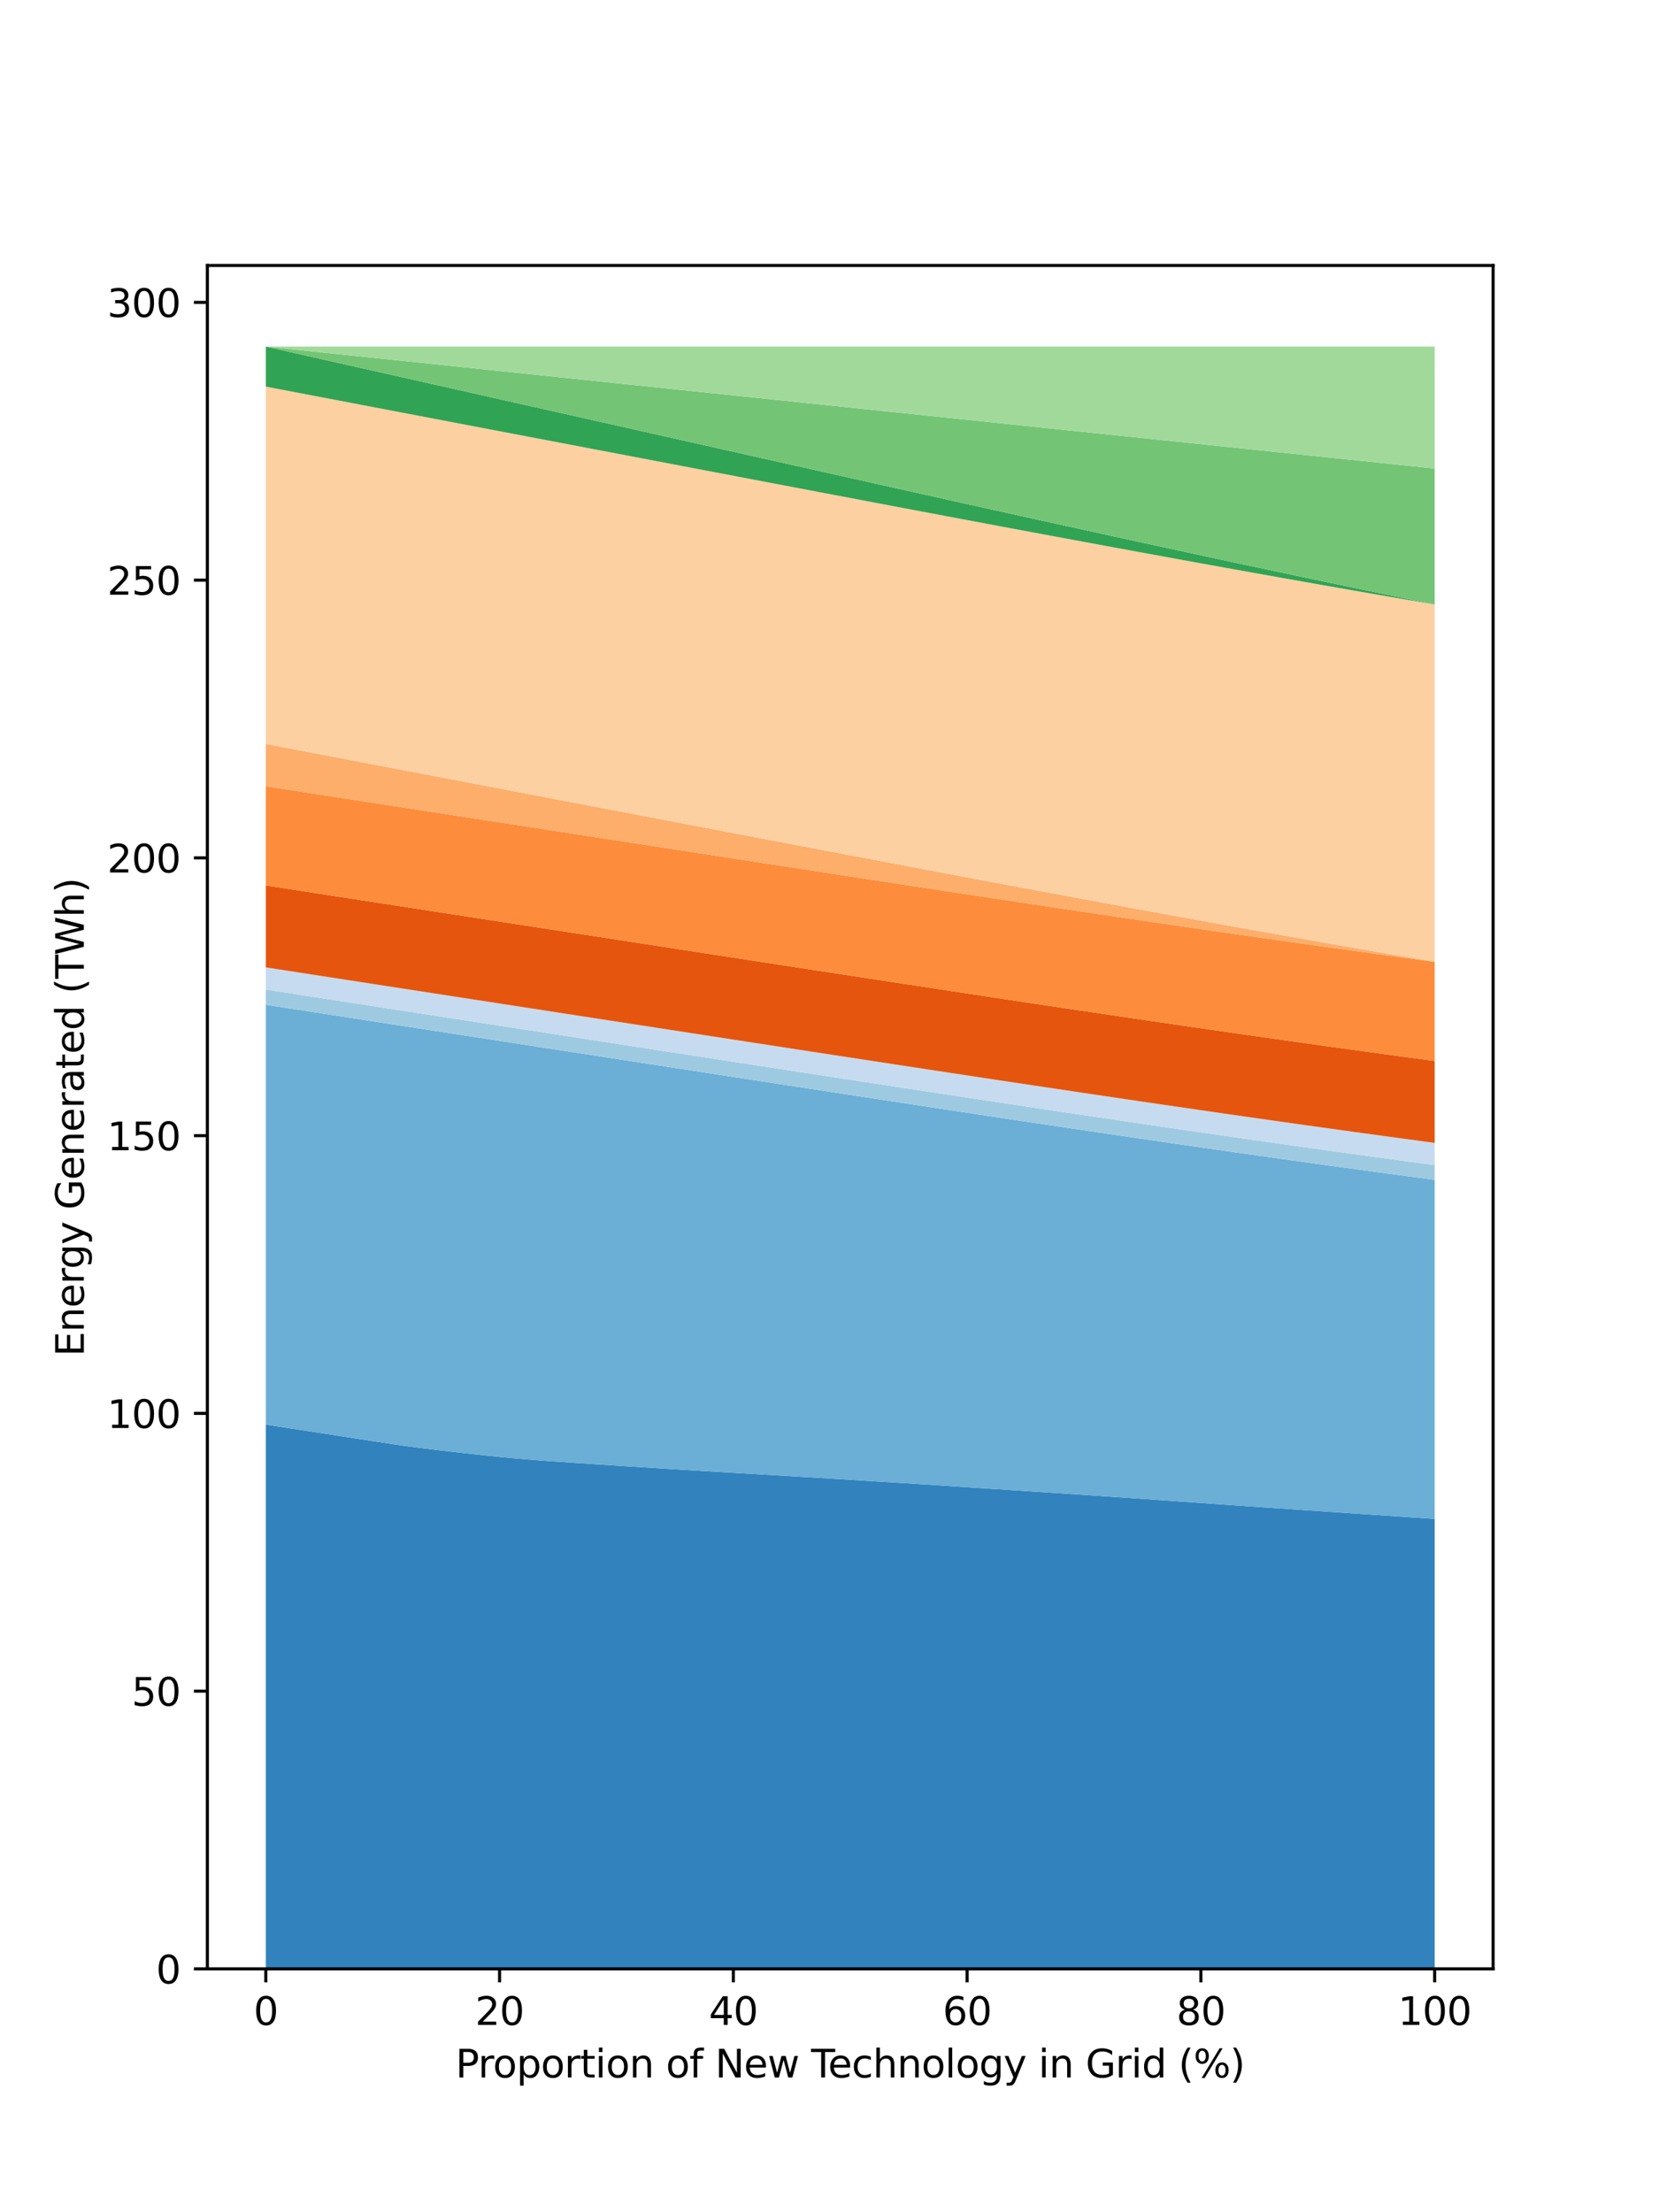 <?xml version="1.0" encoding="utf-8" standalone="no"?>
<!DOCTYPE svg PUBLIC "-//W3C//DTD SVG 1.1//EN"
  "http://www.w3.org/Graphics/SVG/1.1/DTD/svg11.dtd">
<svg height="576pt" version="1.1" viewBox="0 0 432 576" width="432pt" xmlns="http://www.w3.org/2000/svg" xmlns:xlink="http://www.w3.org/1999/xlink">
 <defs>
  <style type="text/css">*{stroke-linecap:butt;stroke-linejoin:round;}</style>
 </defs>
 <g id="figure_1">
  <g id="patch_1">
   <path d="M 0 576 
L 432 576 
L 432 0 
L 0 0 
z
" style="fill:#ffffff;"/>
  </g>
  <g id="axes_1">
   <g id="patch_2">
    <path d="M 54 512.64 
L 388.8 512.64 
L 388.8 69.12 
L 54 69.12 
z
" style="fill:#ffffff;"/>
   </g>
   <g id="PolyCollection_1">
    <path clip-path="url(#pc43d056d3f)" d="M 69.218 370.917 
L 69.218 512.64 
L 72.293 512.64 
L 75.367 512.64 
L 78.441 512.64 
L 81.516 512.64 
L 84.59 512.64 
L 87.664 512.64 
L 90.739 512.64 
L 93.813 512.64 
L 96.888 512.64 
L 99.962 512.64 
L 103.036 512.64 
L 106.111 512.64 
L 109.185 512.64 
L 112.26 512.64 
L 115.334 512.64 
L 118.408 512.64 
L 121.483 512.64 
L 124.557 512.64 
L 127.631 512.64 
L 130.706 512.64 
L 133.78 512.64 
L 136.855 512.64 
L 139.929 512.64 
L 143.003 512.64 
L 146.078 512.64 
L 149.152 512.64 
L 152.226 512.64 
L 155.301 512.64 
L 158.375 512.64 
L 161.45 512.64 
L 164.524 512.64 
L 167.598 512.64 
L 170.673 512.64 
L 173.747 512.64 
L 176.821 512.64 
L 179.896 512.64 
L 182.97 512.64 
L 186.045 512.64 
L 189.119 512.64 
L 192.193 512.64 
L 195.268 512.64 
L 198.342 512.64 
L 201.417 512.64 
L 204.491 512.64 
L 207.565 512.64 
L 210.64 512.64 
L 213.714 512.64 
L 216.788 512.64 
L 219.863 512.64 
L 222.937 512.64 
L 226.012 512.64 
L 229.086 512.64 
L 232.16 512.64 
L 235.235 512.64 
L 238.309 512.64 
L 241.383 512.64 
L 244.458 512.64 
L 247.532 512.64 
L 250.607 512.64 
L 253.681 512.64 
L 256.755 512.64 
L 259.83 512.64 
L 262.904 512.64 
L 265.979 512.64 
L 269.053 512.64 
L 272.127 512.64 
L 275.202 512.64 
L 278.276 512.64 
L 281.35 512.64 
L 284.425 512.64 
L 287.499 512.64 
L 290.574 512.64 
L 293.648 512.64 
L 296.722 512.64 
L 299.797 512.64 
L 302.871 512.64 
L 305.945 512.64 
L 309.02 512.64 
L 312.094 512.64 
L 315.169 512.64 
L 318.243 512.64 
L 321.317 512.64 
L 324.392 512.64 
L 327.466 512.64 
L 330.54 512.64 
L 333.615 512.64 
L 336.689 512.64 
L 339.764 512.64 
L 342.838 512.64 
L 345.912 512.64 
L 348.987 512.64 
L 352.061 512.64 
L 355.136 512.64 
L 358.21 512.64 
L 361.284 512.64 
L 364.359 512.64 
L 367.433 512.64 
L 370.507 512.64 
L 373.582 512.64 
L 373.582 395.479 
L 373.582 395.479 
L 370.507 395.274 
L 367.433 395.069 
L 364.359 394.863 
L 361.284 394.657 
L 358.21 394.45 
L 355.136 394.242 
L 352.061 394.034 
L 348.987 393.825 
L 345.912 393.616 
L 342.838 393.406 
L 339.764 393.196 
L 336.689 392.987 
L 333.615 392.776 
L 330.54 392.564 
L 327.466 392.352 
L 324.392 392.14 
L 321.317 391.929 
L 318.243 391.715 
L 315.169 391.5 
L 312.094 391.285 
L 309.02 391.07 
L 305.945 390.855 
L 302.871 390.64 
L 299.797 390.425 
L 296.722 390.211 
L 293.648 389.999 
L 290.574 389.788 
L 287.499 389.579 
L 284.425 389.37 
L 281.35 389.163 
L 278.276 388.958 
L 275.202 388.754 
L 272.127 388.551 
L 269.053 388.349 
L 265.979 388.148 
L 262.904 387.947 
L 259.83 387.747 
L 256.755 387.548 
L 253.681 387.351 
L 250.607 387.147 
L 247.532 386.944 
L 244.458 386.741 
L 241.383 386.539 
L 238.309 386.342 
L 235.235 386.148 
L 232.16 385.957 
L 229.086 385.768 
L 226.012 385.577 
L 222.937 385.386 
L 219.863 385.195 
L 216.788 385.006 
L 213.714 384.818 
L 210.64 384.632 
L 207.565 384.446 
L 204.491 384.26 
L 201.417 384.077 
L 198.342 383.895 
L 195.268 383.715 
L 192.193 383.537 
L 189.119 383.358 
L 186.045 383.178 
L 182.97 382.997 
L 179.896 382.812 
L 176.821 382.625 
L 173.747 382.435 
L 170.673 382.242 
L 167.598 382.045 
L 164.524 381.848 
L 161.45 381.652 
L 158.375 381.456 
L 155.301 381.259 
L 152.226 381.059 
L 149.152 380.855 
L 146.078 380.646 
L 143.003 380.427 
L 139.929 380.197 
L 136.855 379.95 
L 133.78 379.685 
L 130.706 379.399 
L 127.631 379.085 
L 124.557 378.759 
L 121.483 378.422 
L 118.408 378.072 
L 115.334 377.715 
L 112.26 377.35 
L 109.185 376.971 
L 106.111 376.57 
L 103.036 376.125 
L 99.962 375.662 
L 96.888 375.193 
L 93.813 374.72 
L 90.739 374.245 
L 87.664 373.769 
L 84.59 373.294 
L 81.516 372.819 
L 78.441 372.343 
L 75.367 371.868 
L 72.293 371.393 
L 69.218 370.917 
z
" style="fill:#3182bd;"/>
   </g>
   <g id="PolyCollection_2">
    <path clip-path="url(#pc43d056d3f)" d="M 69.218 261.609 
L 69.218 370.917 
L 72.293 371.393 
L 75.367 371.868 
L 78.441 372.343 
L 81.516 372.819 
L 84.59 373.294 
L 87.664 373.769 
L 90.739 374.245 
L 93.813 374.72 
L 96.888 375.193 
L 99.962 375.662 
L 103.036 376.125 
L 106.111 376.57 
L 109.185 376.971 
L 112.26 377.35 
L 115.334 377.715 
L 118.408 378.072 
L 121.483 378.422 
L 124.557 378.759 
L 127.631 379.085 
L 130.706 379.399 
L 133.78 379.685 
L 136.855 379.95 
L 139.929 380.197 
L 143.003 380.427 
L 146.078 380.646 
L 149.152 380.855 
L 152.226 381.059 
L 155.301 381.259 
L 158.375 381.456 
L 161.45 381.652 
L 164.524 381.848 
L 167.598 382.045 
L 170.673 382.242 
L 173.747 382.435 
L 176.821 382.625 
L 179.896 382.812 
L 182.97 382.997 
L 186.045 383.178 
L 189.119 383.358 
L 192.193 383.537 
L 195.268 383.715 
L 198.342 383.895 
L 201.417 384.077 
L 204.491 384.26 
L 207.565 384.446 
L 210.64 384.632 
L 213.714 384.818 
L 216.788 385.006 
L 219.863 385.195 
L 222.937 385.386 
L 226.012 385.577 
L 229.086 385.768 
L 232.16 385.957 
L 235.235 386.148 
L 238.309 386.342 
L 241.383 386.539 
L 244.458 386.741 
L 247.532 386.944 
L 250.607 387.147 
L 253.681 387.351 
L 256.755 387.548 
L 259.83 387.747 
L 262.904 387.947 
L 265.979 388.148 
L 269.053 388.349 
L 272.127 388.551 
L 275.202 388.754 
L 278.276 388.958 
L 281.35 389.163 
L 284.425 389.37 
L 287.499 389.579 
L 290.574 389.788 
L 293.648 389.999 
L 296.722 390.211 
L 299.797 390.425 
L 302.871 390.64 
L 305.945 390.855 
L 309.02 391.07 
L 312.094 391.285 
L 315.169 391.5 
L 318.243 391.715 
L 321.317 391.929 
L 324.392 392.14 
L 327.466 392.352 
L 330.54 392.564 
L 333.615 392.776 
L 336.689 392.987 
L 339.764 393.196 
L 342.838 393.406 
L 345.912 393.616 
L 348.987 393.825 
L 352.061 394.034 
L 355.136 394.242 
L 358.21 394.45 
L 361.284 394.657 
L 364.359 394.863 
L 367.433 395.069 
L 370.507 395.274 
L 373.582 395.479 
L 373.582 307.2 
L 373.582 307.2 
L 370.507 306.791 
L 367.433 306.379 
L 364.359 305.965 
L 361.284 305.55 
L 358.21 305.134 
L 355.136 304.716 
L 352.061 304.296 
L 348.987 303.875 
L 345.912 303.451 
L 342.838 303.024 
L 339.764 302.595 
L 336.689 302.166 
L 333.615 301.734 
L 330.54 301.301 
L 327.466 300.865 
L 324.392 300.428 
L 321.317 299.99 
L 318.243 299.55 
L 315.169 299.108 
L 312.094 298.665 
L 309.02 298.22 
L 305.945 297.773 
L 302.871 297.326 
L 299.797 296.876 
L 296.722 296.426 
L 293.648 295.974 
L 290.574 295.522 
L 287.499 295.068 
L 284.425 294.613 
L 281.35 294.157 
L 278.276 293.7 
L 275.202 293.242 
L 272.127 292.783 
L 269.053 292.324 
L 265.979 291.863 
L 262.904 291.401 
L 259.83 290.939 
L 256.755 290.476 
L 253.681 290.012 
L 250.607 289.546 
L 247.532 289.08 
L 244.458 288.611 
L 241.383 288.143 
L 238.309 287.674 
L 235.235 287.205 
L 232.16 286.735 
L 229.086 286.265 
L 226.012 285.795 
L 222.937 285.324 
L 219.863 284.853 
L 216.788 284.382 
L 213.714 283.91 
L 210.64 283.438 
L 207.565 282.966 
L 204.491 282.494 
L 201.417 282.021 
L 198.342 281.548 
L 195.268 281.074 
L 192.193 280.6 
L 189.119 280.126 
L 186.045 279.652 
L 182.97 279.178 
L 179.896 278.704 
L 176.821 278.229 
L 173.747 277.755 
L 170.673 277.28 
L 167.598 276.806 
L 164.524 276.332 
L 161.45 275.857 
L 158.375 275.383 
L 155.301 274.908 
L 152.226 274.434 
L 149.152 273.959 
L 146.078 273.485 
L 143.003 273.01 
L 139.929 272.536 
L 136.855 272.061 
L 133.78 271.586 
L 130.706 271.112 
L 127.631 270.637 
L 124.557 270.162 
L 121.483 269.687 
L 118.408 269.212 
L 115.334 268.737 
L 112.26 268.262 
L 109.185 267.787 
L 106.111 267.313 
L 103.036 266.837 
L 99.962 266.362 
L 96.888 265.887 
L 93.813 265.412 
L 90.739 264.936 
L 87.664 264.461 
L 84.59 263.986 
L 81.516 263.51 
L 78.441 263.035 
L 75.367 262.56 
L 72.293 262.084 
L 69.218 261.609 
z
" style="fill:#6baed6;"/>
   </g>
   <g id="PolyCollection_3">
    <path clip-path="url(#pc43d056d3f)" d="M 69.218 257.649 
L 69.218 261.609 
L 72.293 262.084 
L 75.367 262.56 
L 78.441 263.035 
L 81.516 263.51 
L 84.59 263.986 
L 87.664 264.461 
L 90.739 264.936 
L 93.813 265.412 
L 96.888 265.887 
L 99.962 266.362 
L 103.036 266.837 
L 106.111 267.313 
L 109.185 267.787 
L 112.26 268.262 
L 115.334 268.737 
L 118.408 269.212 
L 121.483 269.687 
L 124.557 270.162 
L 127.631 270.637 
L 130.706 271.112 
L 133.78 271.586 
L 136.855 272.061 
L 139.929 272.536 
L 143.003 273.01 
L 146.078 273.485 
L 149.152 273.959 
L 152.226 274.434 
L 155.301 274.908 
L 158.375 275.383 
L 161.45 275.857 
L 164.524 276.332 
L 167.598 276.806 
L 170.673 277.28 
L 173.747 277.755 
L 176.821 278.229 
L 179.896 278.704 
L 182.97 279.178 
L 186.045 279.652 
L 189.119 280.126 
L 192.193 280.6 
L 195.268 281.074 
L 198.342 281.548 
L 201.417 282.021 
L 204.491 282.494 
L 207.565 282.966 
L 210.64 283.438 
L 213.714 283.91 
L 216.788 284.382 
L 219.863 284.853 
L 222.937 285.324 
L 226.012 285.795 
L 229.086 286.265 
L 232.16 286.735 
L 235.235 287.205 
L 238.309 287.674 
L 241.383 288.143 
L 244.458 288.611 
L 247.532 289.08 
L 250.607 289.546 
L 253.681 290.012 
L 256.755 290.476 
L 259.83 290.939 
L 262.904 291.401 
L 265.979 291.863 
L 269.053 292.324 
L 272.127 292.783 
L 275.202 293.242 
L 278.276 293.7 
L 281.35 294.157 
L 284.425 294.613 
L 287.499 295.068 
L 290.574 295.522 
L 293.648 295.974 
L 296.722 296.426 
L 299.797 296.876 
L 302.871 297.326 
L 305.945 297.773 
L 309.02 298.22 
L 312.094 298.665 
L 315.169 299.108 
L 318.243 299.55 
L 321.317 299.99 
L 324.392 300.428 
L 327.466 300.865 
L 330.54 301.301 
L 333.615 301.734 
L 336.689 302.166 
L 339.764 302.595 
L 342.838 303.024 
L 345.912 303.451 
L 348.987 303.875 
L 352.061 304.296 
L 355.136 304.716 
L 358.21 305.134 
L 361.284 305.55 
L 364.359 305.965 
L 367.433 306.379 
L 370.507 306.791 
L 373.582 307.2 
L 373.582 303.347 
L 373.582 303.347 
L 370.507 302.933 
L 367.433 302.518 
L 364.359 302.102 
L 361.284 301.683 
L 358.21 301.263 
L 355.136 300.841 
L 352.061 300.417 
L 348.987 299.991 
L 345.912 299.563 
L 342.838 299.133 
L 339.764 298.701 
L 336.689 298.269 
L 333.615 297.834 
L 330.54 297.396 
L 327.466 296.958 
L 324.392 296.519 
L 321.317 296.078 
L 318.243 295.635 
L 315.169 295.191 
L 312.094 294.745 
L 309.02 294.298 
L 305.945 293.849 
L 302.871 293.399 
L 299.797 292.948 
L 296.722 292.496 
L 293.648 292.043 
L 290.574 291.588 
L 287.499 291.132 
L 284.425 290.676 
L 281.35 290.218 
L 278.276 289.76 
L 275.202 289.301 
L 272.127 288.84 
L 269.053 288.379 
L 265.979 287.917 
L 262.904 287.455 
L 259.83 286.991 
L 256.755 286.526 
L 253.681 286.06 
L 250.607 285.594 
L 247.532 285.126 
L 244.458 284.657 
L 241.383 284.188 
L 238.309 283.719 
L 235.235 283.25 
L 232.16 282.779 
L 229.086 282.309 
L 226.012 281.838 
L 222.937 281.367 
L 219.863 280.896 
L 216.788 280.424 
L 213.714 279.952 
L 210.64 279.48 
L 207.565 279.008 
L 204.491 278.535 
L 201.417 278.062 
L 198.342 277.589 
L 195.268 277.115 
L 192.193 276.641 
L 189.119 276.167 
L 186.045 275.692 
L 182.97 275.218 
L 179.896 274.744 
L 176.821 274.27 
L 173.747 273.795 
L 170.673 273.321 
L 167.598 272.846 
L 164.524 272.372 
L 161.45 271.898 
L 158.375 271.423 
L 155.301 270.949 
L 152.226 270.474 
L 149.152 270 
L 146.078 269.525 
L 143.003 269.051 
L 139.929 268.576 
L 136.855 268.102 
L 133.78 267.627 
L 130.706 267.152 
L 127.631 266.677 
L 124.557 266.203 
L 121.483 265.728 
L 118.408 265.253 
L 115.334 264.778 
L 112.26 264.303 
L 109.185 263.828 
L 106.111 263.353 
L 103.036 262.878 
L 99.962 262.403 
L 96.888 261.927 
L 93.813 261.452 
L 90.739 260.977 
L 87.664 260.501 
L 84.59 260.026 
L 81.516 259.551 
L 78.441 259.075 
L 75.367 258.6 
L 72.293 258.125 
L 69.218 257.649 
z
" style="fill:#9ecae1;"/>
   </g>
   <g id="PolyCollection_4">
    <path clip-path="url(#pc43d056d3f)" d="M 69.218 251.879 
L 69.218 257.649 
L 72.293 258.125 
L 75.367 258.6 
L 78.441 259.075 
L 81.516 259.551 
L 84.59 260.026 
L 87.664 260.501 
L 90.739 260.977 
L 93.813 261.452 
L 96.888 261.927 
L 99.962 262.403 
L 103.036 262.878 
L 106.111 263.353 
L 109.185 263.828 
L 112.26 264.303 
L 115.334 264.778 
L 118.408 265.253 
L 121.483 265.728 
L 124.557 266.203 
L 127.631 266.677 
L 130.706 267.152 
L 133.78 267.627 
L 136.855 268.102 
L 139.929 268.576 
L 143.003 269.051 
L 146.078 269.525 
L 149.152 270 
L 152.226 270.474 
L 155.301 270.949 
L 158.375 271.423 
L 161.45 271.898 
L 164.524 272.372 
L 167.598 272.846 
L 170.673 273.321 
L 173.747 273.795 
L 176.821 274.27 
L 179.896 274.744 
L 182.97 275.218 
L 186.045 275.692 
L 189.119 276.167 
L 192.193 276.641 
L 195.268 277.115 
L 198.342 277.589 
L 201.417 278.062 
L 204.491 278.535 
L 207.565 279.008 
L 210.64 279.48 
L 213.714 279.952 
L 216.788 280.424 
L 219.863 280.896 
L 222.937 281.367 
L 226.012 281.838 
L 229.086 282.309 
L 232.16 282.779 
L 235.235 283.25 
L 238.309 283.719 
L 241.383 284.188 
L 244.458 284.657 
L 247.532 285.126 
L 250.607 285.594 
L 253.681 286.06 
L 256.755 286.526 
L 259.83 286.991 
L 262.904 287.455 
L 265.979 287.917 
L 269.053 288.379 
L 272.127 288.84 
L 275.202 289.301 
L 278.276 289.76 
L 281.35 290.218 
L 284.425 290.676 
L 287.499 291.132 
L 290.574 291.588 
L 293.648 292.043 
L 296.722 292.496 
L 299.797 292.948 
L 302.871 293.399 
L 305.945 293.849 
L 309.02 294.298 
L 312.094 294.745 
L 315.169 295.191 
L 318.243 295.635 
L 321.317 296.078 
L 324.392 296.519 
L 327.466 296.958 
L 330.54 297.396 
L 333.615 297.834 
L 336.689 298.269 
L 339.764 298.701 
L 342.838 299.133 
L 345.912 299.563 
L 348.987 299.991 
L 352.061 300.417 
L 355.136 300.841 
L 358.21 301.263 
L 361.284 301.683 
L 364.359 302.102 
L 367.433 302.518 
L 370.507 302.933 
L 373.582 303.347 
L 373.582 297.576 
L 373.582 297.576 
L 370.507 297.163 
L 367.433 296.747 
L 364.359 296.331 
L 361.284 295.913 
L 358.21 295.492 
L 355.136 295.07 
L 352.061 294.646 
L 348.987 294.22 
L 345.912 293.792 
L 342.838 293.362 
L 339.764 292.931 
L 336.689 292.498 
L 333.615 292.063 
L 330.54 291.626 
L 327.466 291.188 
L 324.392 290.749 
L 321.317 290.308 
L 318.243 289.865 
L 315.169 289.42 
L 312.094 288.974 
L 309.02 288.527 
L 305.945 288.079 
L 302.871 287.629 
L 299.797 287.178 
L 296.722 286.725 
L 293.648 286.272 
L 290.574 285.817 
L 287.499 285.362 
L 284.425 284.905 
L 281.35 284.448 
L 278.276 283.989 
L 275.202 283.53 
L 272.127 283.07 
L 269.053 282.609 
L 265.979 282.147 
L 262.904 281.684 
L 259.83 281.22 
L 256.755 280.756 
L 253.681 280.29 
L 250.607 279.823 
L 247.532 279.355 
L 244.458 278.886 
L 241.383 278.418 
L 238.309 277.949 
L 235.235 277.479 
L 232.16 277.009 
L 229.086 276.538 
L 226.012 276.067 
L 222.937 275.596 
L 219.863 275.125 
L 216.788 274.654 
L 213.714 274.182 
L 210.64 273.71 
L 207.565 273.237 
L 204.491 272.764 
L 201.417 272.292 
L 198.342 271.818 
L 195.268 271.344 
L 192.193 270.87 
L 189.119 270.396 
L 186.045 269.922 
L 182.97 269.448 
L 179.896 268.973 
L 176.821 268.499 
L 173.747 268.025 
L 170.673 267.55 
L 167.598 267.076 
L 164.524 266.601 
L 161.45 266.127 
L 158.375 265.653 
L 155.301 265.178 
L 152.226 264.704 
L 149.152 264.229 
L 146.078 263.755 
L 143.003 263.28 
L 139.929 262.806 
L 136.855 262.331 
L 133.78 261.856 
L 130.706 261.382 
L 127.631 260.907 
L 124.557 260.432 
L 121.483 259.957 
L 118.408 259.482 
L 115.334 259.007 
L 112.26 258.532 
L 109.185 258.057 
L 106.111 257.582 
L 103.036 257.107 
L 99.962 256.632 
L 96.888 256.157 
L 93.813 255.681 
L 90.739 255.206 
L 87.664 254.731 
L 84.59 254.255 
L 81.516 253.78 
L 78.441 253.305 
L 75.367 252.83 
L 72.293 252.354 
L 69.218 251.879 
z
" style="fill:#c6dbef;"/>
   </g>
   <g id="PolyCollection_5">
    <path clip-path="url(#pc43d056d3f)" d="M 69.218 230.533 
L 69.218 251.879 
L 72.293 252.354 
L 75.367 252.83 
L 78.441 253.305 
L 81.516 253.78 
L 84.59 254.255 
L 87.664 254.731 
L 90.739 255.206 
L 93.813 255.681 
L 96.888 256.157 
L 99.962 256.632 
L 103.036 257.107 
L 106.111 257.582 
L 109.185 258.057 
L 112.26 258.532 
L 115.334 259.007 
L 118.408 259.482 
L 121.483 259.957 
L 124.557 260.432 
L 127.631 260.907 
L 130.706 261.382 
L 133.78 261.856 
L 136.855 262.331 
L 139.929 262.806 
L 143.003 263.28 
L 146.078 263.755 
L 149.152 264.229 
L 152.226 264.704 
L 155.301 265.178 
L 158.375 265.653 
L 161.45 266.127 
L 164.524 266.601 
L 167.598 267.076 
L 170.673 267.55 
L 173.747 268.025 
L 176.821 268.499 
L 179.896 268.973 
L 182.97 269.448 
L 186.045 269.922 
L 189.119 270.396 
L 192.193 270.87 
L 195.268 271.344 
L 198.342 271.818 
L 201.417 272.292 
L 204.491 272.764 
L 207.565 273.237 
L 210.64 273.71 
L 213.714 274.182 
L 216.788 274.654 
L 219.863 275.125 
L 222.937 275.596 
L 226.012 276.067 
L 229.086 276.538 
L 232.16 277.009 
L 235.235 277.479 
L 238.309 277.949 
L 241.383 278.418 
L 244.458 278.886 
L 247.532 279.355 
L 250.607 279.823 
L 253.681 280.29 
L 256.755 280.756 
L 259.83 281.22 
L 262.904 281.684 
L 265.979 282.147 
L 269.053 282.609 
L 272.127 283.07 
L 275.202 283.53 
L 278.276 283.989 
L 281.35 284.448 
L 284.425 284.905 
L 287.499 285.362 
L 290.574 285.817 
L 293.648 286.272 
L 296.722 286.725 
L 299.797 287.178 
L 302.871 287.629 
L 305.945 288.079 
L 309.02 288.527 
L 312.094 288.974 
L 315.169 289.42 
L 318.243 289.865 
L 321.317 290.308 
L 324.392 290.749 
L 327.466 291.188 
L 330.54 291.626 
L 333.615 292.063 
L 336.689 292.498 
L 339.764 292.931 
L 342.838 293.362 
L 345.912 293.792 
L 348.987 294.22 
L 352.061 294.646 
L 355.136 295.07 
L 358.21 295.492 
L 361.284 295.913 
L 364.359 296.331 
L 367.433 296.747 
L 370.507 297.163 
L 373.582 297.576 
L 373.582 276.233 
L 373.582 276.233 
L 370.507 275.82 
L 367.433 275.404 
L 364.359 274.988 
L 361.284 274.569 
L 358.21 274.149 
L 355.136 273.726 
L 352.061 273.302 
L 348.987 272.876 
L 345.912 272.448 
L 342.838 272.018 
L 339.764 271.587 
L 336.689 271.154 
L 333.615 270.719 
L 330.54 270.282 
L 327.466 269.843 
L 324.392 269.404 
L 321.317 268.963 
L 318.243 268.52 
L 315.169 268.076 
L 312.094 267.63 
L 309.02 267.183 
L 305.945 266.734 
L 302.871 266.284 
L 299.797 265.833 
L 296.722 265.381 
L 293.648 264.927 
L 290.574 264.472 
L 287.499 264.017 
L 284.425 263.561 
L 281.35 263.103 
L 278.276 262.645 
L 275.202 262.185 
L 272.127 261.725 
L 269.053 261.264 
L 265.979 260.802 
L 262.904 260.339 
L 259.83 259.876 
L 256.755 259.411 
L 253.681 258.945 
L 250.607 258.478 
L 247.532 258.01 
L 244.458 257.541 
L 241.383 257.073 
L 238.309 256.604 
L 235.235 256.134 
L 232.16 255.664 
L 229.086 255.193 
L 226.012 254.722 
L 222.937 254.251 
L 219.863 253.78 
L 216.788 253.308 
L 213.714 252.836 
L 210.64 252.364 
L 207.565 251.892 
L 204.491 251.419 
L 201.417 250.946 
L 198.342 250.472 
L 195.268 249.999 
L 192.193 249.525 
L 189.119 249.05 
L 186.045 248.576 
L 182.97 248.102 
L 179.896 247.628 
L 176.821 247.153 
L 173.747 246.679 
L 170.673 246.205 
L 167.598 245.73 
L 164.524 245.256 
L 161.45 244.781 
L 158.375 244.307 
L 155.301 243.832 
L 152.226 243.358 
L 149.152 242.883 
L 146.078 242.409 
L 143.003 241.934 
L 139.929 241.46 
L 136.855 240.985 
L 133.78 240.511 
L 130.706 240.036 
L 127.631 239.561 
L 124.557 239.086 
L 121.483 238.611 
L 118.408 238.136 
L 115.334 237.661 
L 112.26 237.186 
L 109.185 236.712 
L 106.111 236.237 
L 103.036 235.761 
L 99.962 235.286 
L 96.888 234.811 
L 93.813 234.336 
L 90.739 233.86 
L 87.664 233.385 
L 84.59 232.91 
L 81.516 232.434 
L 78.441 231.959 
L 75.367 231.484 
L 72.293 231.008 
L 69.218 230.533 
z
" style="fill:#e6550d;"/>
   </g>
   <g id="PolyCollection_6">
    <path clip-path="url(#pc43d056d3f)" d="M 69.218 204.705 
L 69.218 230.533 
L 72.293 231.008 
L 75.367 231.484 
L 78.441 231.959 
L 81.516 232.434 
L 84.59 232.91 
L 87.664 233.385 
L 90.739 233.86 
L 93.813 234.336 
L 96.888 234.811 
L 99.962 235.286 
L 103.036 235.761 
L 106.111 236.237 
L 109.185 236.712 
L 112.26 237.186 
L 115.334 237.661 
L 118.408 238.136 
L 121.483 238.611 
L 124.557 239.086 
L 127.631 239.561 
L 130.706 240.036 
L 133.78 240.511 
L 136.855 240.985 
L 139.929 241.46 
L 143.003 241.934 
L 146.078 242.409 
L 149.152 242.883 
L 152.226 243.358 
L 155.301 243.832 
L 158.375 244.307 
L 161.45 244.781 
L 164.524 245.256 
L 167.598 245.73 
L 170.673 246.205 
L 173.747 246.679 
L 176.821 247.153 
L 179.896 247.628 
L 182.97 248.102 
L 186.045 248.576 
L 189.119 249.05 
L 192.193 249.525 
L 195.268 249.999 
L 198.342 250.472 
L 201.417 250.946 
L 204.491 251.419 
L 207.565 251.892 
L 210.64 252.364 
L 213.714 252.836 
L 216.788 253.308 
L 219.863 253.78 
L 222.937 254.251 
L 226.012 254.722 
L 229.086 255.193 
L 232.16 255.664 
L 235.235 256.134 
L 238.309 256.604 
L 241.383 257.073 
L 244.458 257.541 
L 247.532 258.01 
L 250.607 258.478 
L 253.681 258.945 
L 256.755 259.411 
L 259.83 259.876 
L 262.904 260.339 
L 265.979 260.802 
L 269.053 261.264 
L 272.127 261.725 
L 275.202 262.185 
L 278.276 262.645 
L 281.35 263.103 
L 284.425 263.561 
L 287.499 264.017 
L 290.574 264.472 
L 293.648 264.927 
L 296.722 265.381 
L 299.797 265.833 
L 302.871 266.284 
L 305.945 266.734 
L 309.02 267.183 
L 312.094 267.63 
L 315.169 268.076 
L 318.243 268.52 
L 321.317 268.963 
L 324.392 269.404 
L 327.466 269.843 
L 330.54 270.282 
L 333.615 270.719 
L 336.689 271.154 
L 339.764 271.587 
L 342.838 272.018 
L 345.912 272.448 
L 348.987 272.876 
L 352.061 273.302 
L 355.136 273.726 
L 358.21 274.149 
L 361.284 274.569 
L 364.359 274.988 
L 367.433 275.404 
L 370.507 275.82 
L 373.582 276.233 
L 373.582 250.422 
L 373.582 250.422 
L 370.507 250.008 
L 367.433 249.593 
L 364.359 249.176 
L 361.284 248.757 
L 358.21 248.336 
L 355.136 247.913 
L 352.061 247.489 
L 348.987 247.063 
L 345.912 246.635 
L 342.838 246.205 
L 339.764 245.773 
L 336.689 245.34 
L 333.615 244.905 
L 330.54 244.467 
L 327.466 244.029 
L 324.392 243.59 
L 321.317 243.148 
L 318.243 242.706 
L 315.169 242.261 
L 312.094 241.814 
L 309.02 241.367 
L 305.945 240.918 
L 302.871 240.468 
L 299.797 240.017 
L 296.722 239.564 
L 293.648 239.111 
L 290.574 238.656 
L 287.499 238.2 
L 284.425 237.743 
L 281.35 237.286 
L 278.276 236.827 
L 275.202 236.367 
L 272.127 235.907 
L 269.053 235.446 
L 265.979 234.983 
L 262.904 234.521 
L 259.83 234.056 
L 256.755 233.591 
L 253.681 233.125 
L 250.607 232.659 
L 247.532 232.19 
L 244.458 231.721 
L 241.383 231.252 
L 238.309 230.783 
L 235.235 230.313 
L 232.16 229.843 
L 229.086 229.372 
L 226.012 228.901 
L 222.937 228.429 
L 219.863 227.958 
L 216.788 227.486 
L 213.714 227.014 
L 210.64 226.542 
L 207.565 226.068 
L 204.491 225.595 
L 201.417 225.122 
L 198.342 224.648 
L 195.268 224.174 
L 192.193 223.7 
L 189.119 223.226 
L 186.045 222.751 
L 182.97 222.277 
L 179.896 221.802 
L 176.821 221.327 
L 173.747 220.853 
L 170.673 220.378 
L 167.598 219.904 
L 164.524 219.429 
L 161.45 218.954 
L 158.375 218.48 
L 155.301 218.005 
L 152.226 217.531 
L 149.152 217.056 
L 146.078 216.581 
L 143.003 216.107 
L 139.929 215.632 
L 136.855 215.158 
L 133.78 214.683 
L 130.706 214.208 
L 127.631 213.733 
L 124.557 213.258 
L 121.483 212.784 
L 118.408 212.309 
L 115.334 211.834 
L 112.26 211.359 
L 109.185 210.884 
L 106.111 210.409 
L 103.036 209.934 
L 99.962 209.458 
L 96.888 208.983 
L 93.813 208.508 
L 90.739 208.033 
L 87.664 207.557 
L 84.59 207.082 
L 81.516 206.607 
L 78.441 206.131 
L 75.367 205.656 
L 72.293 205.181 
L 69.218 204.705 
z
" style="fill:#fd8d3c;"/>
   </g>
   <g id="PolyCollection_7">
    <path clip-path="url(#pc43d056d3f)" d="M 69.218 193.695 
L 69.218 204.705 
L 72.293 205.181 
L 75.367 205.656 
L 78.441 206.131 
L 81.516 206.607 
L 84.59 207.082 
L 87.664 207.557 
L 90.739 208.033 
L 93.813 208.508 
L 96.888 208.983 
L 99.962 209.458 
L 103.036 209.934 
L 106.111 210.409 
L 109.185 210.884 
L 112.26 211.359 
L 115.334 211.834 
L 118.408 212.309 
L 121.483 212.784 
L 124.557 213.258 
L 127.631 213.733 
L 130.706 214.208 
L 133.78 214.683 
L 136.855 215.158 
L 139.929 215.632 
L 143.003 216.107 
L 146.078 216.581 
L 149.152 217.056 
L 152.226 217.531 
L 155.301 218.005 
L 158.375 218.48 
L 161.45 218.954 
L 164.524 219.429 
L 167.598 219.904 
L 170.673 220.378 
L 173.747 220.853 
L 176.821 221.327 
L 179.896 221.802 
L 182.97 222.277 
L 186.045 222.751 
L 189.119 223.226 
L 192.193 223.7 
L 195.268 224.174 
L 198.342 224.648 
L 201.417 225.122 
L 204.491 225.595 
L 207.565 226.068 
L 210.64 226.542 
L 213.714 227.014 
L 216.788 227.486 
L 219.863 227.958 
L 222.937 228.429 
L 226.012 228.901 
L 229.086 229.372 
L 232.16 229.843 
L 235.235 230.313 
L 238.309 230.783 
L 241.383 231.252 
L 244.458 231.721 
L 247.532 232.19 
L 250.607 232.659 
L 253.681 233.125 
L 256.755 233.591 
L 259.83 234.056 
L 262.904 234.521 
L 265.979 234.983 
L 269.053 235.446 
L 272.127 235.907 
L 275.202 236.367 
L 278.276 236.827 
L 281.35 237.286 
L 284.425 237.743 
L 287.499 238.2 
L 290.574 238.656 
L 293.648 239.111 
L 296.722 239.564 
L 299.797 240.017 
L 302.871 240.468 
L 305.945 240.918 
L 309.02 241.367 
L 312.094 241.814 
L 315.169 242.261 
L 318.243 242.706 
L 321.317 243.148 
L 324.392 243.59 
L 327.466 244.029 
L 330.54 244.467 
L 333.615 244.905 
L 336.689 245.34 
L 339.764 245.773 
L 342.838 246.205 
L 345.912 246.635 
L 348.987 247.063 
L 352.061 247.489 
L 355.136 247.913 
L 358.21 248.336 
L 361.284 248.757 
L 364.359 249.176 
L 367.433 249.593 
L 370.507 250.008 
L 373.582 250.422 
L 373.582 250.422 
L 373.582 250.422 
L 370.507 249.897 
L 367.433 249.37 
L 364.359 248.842 
L 361.284 248.312 
L 358.21 247.78 
L 355.136 247.247 
L 352.061 246.711 
L 348.987 246.174 
L 345.912 245.634 
L 342.838 245.093 
L 339.764 244.55 
L 336.689 244.006 
L 333.615 243.46 
L 330.54 242.911 
L 327.466 242.362 
L 324.392 241.812 
L 321.317 241.259 
L 318.243 240.705 
L 315.169 240.149 
L 312.094 239.592 
L 309.02 239.033 
L 305.945 238.473 
L 302.871 237.912 
L 299.797 237.349 
L 296.722 236.786 
L 293.648 236.221 
L 290.574 235.655 
L 287.499 235.088 
L 284.425 234.52 
L 281.35 233.951 
L 278.276 233.381 
L 275.202 232.81 
L 272.127 232.239 
L 269.053 231.666 
L 265.979 231.093 
L 262.904 230.519 
L 259.83 229.944 
L 256.755 229.367 
L 253.681 228.79 
L 250.607 228.212 
L 247.532 227.632 
L 244.458 227.052 
L 241.383 226.472 
L 238.309 225.892 
L 235.235 225.31 
L 232.16 224.729 
L 229.086 224.147 
L 226.012 223.564 
L 222.937 222.982 
L 219.863 222.399 
L 216.788 221.816 
L 213.714 221.232 
L 210.64 220.649 
L 207.565 220.065 
L 204.491 219.48 
L 201.417 218.896 
L 198.342 218.311 
L 195.268 217.725 
L 192.193 217.14 
L 189.119 216.554 
L 186.045 215.968 
L 182.97 215.382 
L 179.896 214.797 
L 176.821 214.211 
L 173.747 213.625 
L 170.673 213.039 
L 167.598 212.453 
L 164.524 211.867 
L 161.45 211.281 
L 158.375 210.695 
L 155.301 210.109 
L 152.226 209.523 
L 149.152 208.937 
L 146.078 208.351 
L 143.003 207.766 
L 139.929 207.18 
L 136.855 206.594 
L 133.78 206.008 
L 130.706 205.422 
L 127.631 204.836 
L 124.557 204.25 
L 121.483 203.663 
L 118.408 203.077 
L 115.334 202.491 
L 112.26 201.905 
L 109.185 201.319 
L 106.111 200.733 
L 103.036 200.146 
L 99.962 199.56 
L 96.888 198.973 
L 93.813 198.387 
L 90.739 197.8 
L 87.664 197.214 
L 84.59 196.627 
L 81.516 196.041 
L 78.441 195.454 
L 75.367 194.868 
L 72.293 194.281 
L 69.218 193.695 
z
" style="fill:#fdae6b;"/>
   </g>
   <g id="PolyCollection_8">
    <path clip-path="url(#pc43d056d3f)" d="M 69.218 100.664 
L 69.218 193.695 
L 72.293 194.281 
L 75.367 194.868 
L 78.441 195.454 
L 81.516 196.041 
L 84.59 196.627 
L 87.664 197.214 
L 90.739 197.8 
L 93.813 198.387 
L 96.888 198.973 
L 99.962 199.56 
L 103.036 200.146 
L 106.111 200.733 
L 109.185 201.319 
L 112.26 201.905 
L 115.334 202.491 
L 118.408 203.077 
L 121.483 203.663 
L 124.557 204.25 
L 127.631 204.836 
L 130.706 205.422 
L 133.78 206.008 
L 136.855 206.594 
L 139.929 207.18 
L 143.003 207.766 
L 146.078 208.351 
L 149.152 208.937 
L 152.226 209.523 
L 155.301 210.109 
L 158.375 210.695 
L 161.45 211.281 
L 164.524 211.867 
L 167.598 212.453 
L 170.673 213.039 
L 173.747 213.625 
L 176.821 214.211 
L 179.896 214.797 
L 182.97 215.382 
L 186.045 215.968 
L 189.119 216.554 
L 192.193 217.14 
L 195.268 217.725 
L 198.342 218.311 
L 201.417 218.896 
L 204.491 219.48 
L 207.565 220.065 
L 210.64 220.649 
L 213.714 221.232 
L 216.788 221.816 
L 219.863 222.399 
L 222.937 222.982 
L 226.012 223.564 
L 229.086 224.147 
L 232.16 224.729 
L 235.235 225.31 
L 238.309 225.892 
L 241.383 226.472 
L 244.458 227.052 
L 247.532 227.632 
L 250.607 228.212 
L 253.681 228.79 
L 256.755 229.367 
L 259.83 229.944 
L 262.904 230.519 
L 265.979 231.093 
L 269.053 231.666 
L 272.127 232.239 
L 275.202 232.81 
L 278.276 233.381 
L 281.35 233.951 
L 284.425 234.52 
L 287.499 235.088 
L 290.574 235.655 
L 293.648 236.221 
L 296.722 236.786 
L 299.797 237.349 
L 302.871 237.912 
L 305.945 238.473 
L 309.02 239.033 
L 312.094 239.592 
L 315.169 240.149 
L 318.243 240.705 
L 321.317 241.259 
L 324.392 241.812 
L 327.466 242.362 
L 330.54 242.911 
L 333.615 243.46 
L 336.689 244.006 
L 339.764 244.55 
L 342.838 245.093 
L 345.912 245.634 
L 348.987 246.174 
L 352.061 246.711 
L 355.136 247.247 
L 358.21 247.78 
L 361.284 248.312 
L 364.359 248.842 
L 367.433 249.37 
L 370.507 249.897 
L 373.582 250.422 
L 373.582 157.392 
L 373.582 157.392 
L 370.507 156.866 
L 367.433 156.34 
L 364.359 155.812 
L 361.284 155.282 
L 358.21 154.75 
L 355.136 154.216 
L 352.061 153.681 
L 348.987 153.143 
L 345.912 152.604 
L 342.838 152.063 
L 339.764 151.52 
L 336.689 150.975 
L 333.615 150.429 
L 330.54 149.881 
L 327.466 149.331 
L 324.392 148.781 
L 321.317 148.228 
L 318.243 147.674 
L 315.169 147.118 
L 312.094 146.561 
L 309.02 146.002 
L 305.945 145.442 
L 302.871 144.881 
L 299.797 144.319 
L 296.722 143.755 
L 293.648 143.19 
L 290.574 142.624 
L 287.499 142.057 
L 284.425 141.489 
L 281.35 140.92 
L 278.276 140.35 
L 275.202 139.78 
L 272.127 139.208 
L 269.053 138.635 
L 265.979 138.062 
L 262.904 137.488 
L 259.83 136.913 
L 256.755 136.336 
L 253.681 135.759 
L 250.607 135.181 
L 247.532 134.602 
L 244.458 134.021 
L 241.383 133.441 
L 238.309 132.861 
L 235.235 132.28 
L 232.16 131.698 
L 229.086 131.116 
L 226.012 130.533 
L 222.937 129.951 
L 219.863 129.368 
L 216.788 128.785 
L 213.714 128.201 
L 210.64 127.618 
L 207.565 127.034 
L 204.491 126.449 
L 201.417 125.865 
L 198.342 125.28 
L 195.268 124.695 
L 192.193 124.109 
L 189.119 123.523 
L 186.045 122.937 
L 182.97 122.352 
L 179.896 121.766 
L 176.821 121.18 
L 173.747 120.594 
L 170.673 120.008 
L 167.598 119.422 
L 164.524 118.836 
L 161.45 118.25 
L 158.375 117.664 
L 155.301 117.078 
L 152.226 116.493 
L 149.152 115.907 
L 146.078 115.321 
L 143.003 114.735 
L 139.929 114.149 
L 136.855 113.563 
L 133.78 112.977 
L 130.706 112.391 
L 127.631 111.805 
L 124.557 111.219 
L 121.483 110.633 
L 118.408 110.047 
L 115.334 109.46 
L 112.26 108.874 
L 109.185 108.288 
L 106.111 107.702 
L 103.036 107.116 
L 99.962 106.529 
L 96.888 105.943 
L 93.813 105.356 
L 90.739 104.769 
L 87.664 104.183 
L 84.59 103.596 
L 81.516 103.01 
L 78.441 102.423 
L 75.367 101.837 
L 72.293 101.25 
L 69.218 100.664 
z
" style="fill:#fdd0a2;"/>
   </g>
   <g id="PolyCollection_9">
    <path clip-path="url(#pc43d056d3f)" d="M 69.218 90.24 
L 69.218 100.664 
L 72.293 101.25 
L 75.367 101.837 
L 78.441 102.423 
L 81.516 103.01 
L 84.59 103.596 
L 87.664 104.183 
L 90.739 104.769 
L 93.813 105.356 
L 96.888 105.943 
L 99.962 106.529 
L 103.036 107.116 
L 106.111 107.702 
L 109.185 108.288 
L 112.26 108.874 
L 115.334 109.46 
L 118.408 110.047 
L 121.483 110.633 
L 124.557 111.219 
L 127.631 111.805 
L 130.706 112.391 
L 133.78 112.977 
L 136.855 113.563 
L 139.929 114.149 
L 143.003 114.735 
L 146.078 115.321 
L 149.152 115.907 
L 152.226 116.493 
L 155.301 117.078 
L 158.375 117.664 
L 161.45 118.25 
L 164.524 118.836 
L 167.598 119.422 
L 170.673 120.008 
L 173.747 120.594 
L 176.821 121.18 
L 179.896 121.766 
L 182.97 122.352 
L 186.045 122.937 
L 189.119 123.523 
L 192.193 124.109 
L 195.268 124.695 
L 198.342 125.28 
L 201.417 125.865 
L 204.491 126.449 
L 207.565 127.034 
L 210.64 127.618 
L 213.714 128.201 
L 216.788 128.785 
L 219.863 129.368 
L 222.937 129.951 
L 226.012 130.533 
L 229.086 131.116 
L 232.16 131.698 
L 235.235 132.28 
L 238.309 132.861 
L 241.383 133.441 
L 244.458 134.021 
L 247.532 134.602 
L 250.607 135.181 
L 253.681 135.759 
L 256.755 136.336 
L 259.83 136.913 
L 262.904 137.488 
L 265.979 138.062 
L 269.053 138.635 
L 272.127 139.208 
L 275.202 139.78 
L 278.276 140.35 
L 281.35 140.92 
L 284.425 141.489 
L 287.499 142.057 
L 290.574 142.624 
L 293.648 143.19 
L 296.722 143.755 
L 299.797 144.319 
L 302.871 144.881 
L 305.945 145.442 
L 309.02 146.002 
L 312.094 146.561 
L 315.169 147.118 
L 318.243 147.674 
L 321.317 148.228 
L 324.392 148.781 
L 327.466 149.331 
L 330.54 149.881 
L 333.615 150.429 
L 336.689 150.975 
L 339.764 151.52 
L 342.838 152.063 
L 345.912 152.604 
L 348.987 153.143 
L 352.061 153.681 
L 355.136 154.216 
L 358.21 154.75 
L 361.284 155.282 
L 364.359 155.812 
L 367.433 156.34 
L 370.507 156.866 
L 373.582 157.392 
L 373.582 157.392 
L 373.582 157.392 
L 370.507 156.761 
L 367.433 156.129 
L 364.359 155.496 
L 361.284 154.86 
L 358.21 154.223 
L 355.136 153.584 
L 352.061 152.943 
L 348.987 152.301 
L 345.912 151.656 
L 342.838 151.01 
L 339.764 150.361 
L 336.689 149.712 
L 333.615 149.06 
L 330.54 148.407 
L 327.466 147.752 
L 324.392 147.096 
L 321.317 146.438 
L 318.243 145.779 
L 315.169 145.118 
L 312.094 144.455 
L 309.02 143.791 
L 305.945 143.126 
L 302.871 142.46 
L 299.797 141.792 
L 296.722 141.123 
L 293.648 140.453 
L 290.574 139.781 
L 287.499 139.109 
L 284.425 138.436 
L 281.35 137.762 
L 278.276 137.086 
L 275.202 136.41 
L 272.127 135.733 
L 269.053 135.056 
L 265.979 134.377 
L 262.904 133.698 
L 259.83 133.017 
L 256.755 132.335 
L 253.681 131.653 
L 250.607 130.97 
L 247.532 130.285 
L 244.458 129.599 
L 241.383 128.914 
L 238.309 128.228 
L 235.235 127.542 
L 232.16 126.855 
L 229.086 126.167 
L 226.012 125.479 
L 222.937 124.791 
L 219.863 124.103 
L 216.788 123.415 
L 213.714 122.726 
L 210.64 122.038 
L 207.565 121.348 
L 204.491 120.658 
L 201.417 119.969 
L 198.342 119.278 
L 195.268 118.588 
L 192.193 117.897 
L 189.119 117.206 
L 186.045 116.515 
L 182.97 115.824 
L 179.896 115.132 
L 176.821 114.441 
L 173.747 113.75 
L 170.673 113.059 
L 167.598 112.368 
L 164.524 111.676 
L 161.45 110.985 
L 158.375 110.294 
L 155.301 109.603 
L 152.226 108.912 
L 149.152 108.22 
L 146.078 107.529 
L 143.003 106.838 
L 139.929 106.147 
L 136.855 105.456 
L 133.78 104.764 
L 130.706 104.073 
L 127.631 103.382 
L 124.557 102.69 
L 121.483 101.999 
L 118.408 101.307 
L 115.334 100.616 
L 112.26 99.925 
L 109.185 99.233 
L 106.111 98.542 
L 103.036 97.85 
L 99.962 97.158 
L 96.888 96.466 
L 93.813 95.775 
L 90.739 95.083 
L 87.664 94.391 
L 84.59 93.699 
L 81.516 93.007 
L 78.441 92.315 
L 75.367 91.624 
L 72.293 90.932 
L 69.218 90.24 
z
" style="fill:#31a354;"/>
   </g>
   <g id="PolyCollection_10">
    <path clip-path="url(#pc43d056d3f)" d="M 69.218 90.24 
L 69.218 90.24 
L 72.293 90.932 
L 75.367 91.624 
L 78.441 92.315 
L 81.516 93.007 
L 84.59 93.699 
L 87.664 94.391 
L 90.739 95.083 
L 93.813 95.775 
L 96.888 96.466 
L 99.962 97.158 
L 103.036 97.85 
L 106.111 98.542 
L 109.185 99.233 
L 112.26 99.925 
L 115.334 100.616 
L 118.408 101.307 
L 121.483 101.999 
L 124.557 102.69 
L 127.631 103.382 
L 130.706 104.073 
L 133.78 104.764 
L 136.855 105.456 
L 139.929 106.147 
L 143.003 106.838 
L 146.078 107.529 
L 149.152 108.22 
L 152.226 108.912 
L 155.301 109.603 
L 158.375 110.294 
L 161.45 110.985 
L 164.524 111.676 
L 167.598 112.368 
L 170.673 113.059 
L 173.747 113.75 
L 176.821 114.441 
L 179.896 115.132 
L 182.97 115.824 
L 186.045 116.515 
L 189.119 117.206 
L 192.193 117.897 
L 195.268 118.588 
L 198.342 119.278 
L 201.417 119.969 
L 204.491 120.658 
L 207.565 121.348 
L 210.64 122.038 
L 213.714 122.726 
L 216.788 123.415 
L 219.863 124.103 
L 222.937 124.791 
L 226.012 125.479 
L 229.086 126.167 
L 232.16 126.855 
L 235.235 127.542 
L 238.309 128.228 
L 241.383 128.914 
L 244.458 129.599 
L 247.532 130.285 
L 250.607 130.97 
L 253.681 131.653 
L 256.755 132.335 
L 259.83 133.017 
L 262.904 133.698 
L 265.979 134.377 
L 269.053 135.056 
L 272.127 135.733 
L 275.202 136.41 
L 278.276 137.086 
L 281.35 137.762 
L 284.425 138.436 
L 287.499 139.109 
L 290.574 139.781 
L 293.648 140.453 
L 296.722 141.123 
L 299.797 141.792 
L 302.871 142.46 
L 305.945 143.126 
L 309.02 143.791 
L 312.094 144.455 
L 315.169 145.118 
L 318.243 145.779 
L 321.317 146.438 
L 324.392 147.096 
L 327.466 147.752 
L 330.54 148.407 
L 333.615 149.06 
L 336.689 149.712 
L 339.764 150.361 
L 342.838 151.01 
L 345.912 151.656 
L 348.987 152.301 
L 352.061 152.943 
L 355.136 153.584 
L 358.21 154.223 
L 361.284 154.86 
L 364.359 155.496 
L 367.433 156.129 
L 370.507 156.761 
L 373.582 157.392 
L 373.582 121.985 
L 373.582 121.985 
L 370.507 121.665 
L 367.433 121.345 
L 364.359 121.025 
L 361.284 120.704 
L 358.21 120.384 
L 355.136 120.064 
L 352.061 119.744 
L 348.987 119.423 
L 345.912 119.103 
L 342.838 118.783 
L 339.764 118.463 
L 336.689 118.142 
L 333.615 117.822 
L 330.54 117.502 
L 327.466 117.181 
L 324.392 116.861 
L 321.317 116.541 
L 318.243 116.22 
L 315.169 115.9 
L 312.094 115.579 
L 309.02 115.259 
L 305.945 114.939 
L 302.871 114.618 
L 299.797 114.298 
L 296.722 113.977 
L 293.648 113.657 
L 290.574 113.336 
L 287.499 113.016 
L 284.425 112.695 
L 281.35 112.375 
L 278.276 112.054 
L 275.202 111.734 
L 272.127 111.413 
L 269.053 111.093 
L 265.979 110.772 
L 262.904 110.452 
L 259.83 110.131 
L 256.755 109.811 
L 253.681 109.49 
L 250.607 109.17 
L 247.532 108.849 
L 244.458 108.528 
L 241.383 108.208 
L 238.309 107.887 
L 235.235 107.566 
L 232.16 107.246 
L 229.086 106.925 
L 226.012 106.604 
L 222.937 106.284 
L 219.863 105.963 
L 216.788 105.642 
L 213.714 105.321 
L 210.64 105 
L 207.565 104.68 
L 204.491 104.359 
L 201.417 104.038 
L 198.342 103.717 
L 195.268 103.396 
L 192.193 103.075 
L 189.119 102.755 
L 186.045 102.434 
L 182.97 102.113 
L 179.896 101.792 
L 176.821 101.471 
L 173.747 101.15 
L 170.673 100.829 
L 167.598 100.508 
L 164.524 100.188 
L 161.45 99.867 
L 158.375 99.546 
L 155.301 99.225 
L 152.226 98.904 
L 149.152 98.583 
L 146.078 98.262 
L 143.003 97.941 
L 139.929 97.62 
L 136.855 97.3 
L 133.78 96.979 
L 130.706 96.658 
L 127.631 96.337 
L 124.557 96.016 
L 121.483 95.695 
L 118.408 95.374 
L 115.334 95.053 
L 112.26 94.732 
L 109.185 94.412 
L 106.111 94.091 
L 103.036 93.77 
L 99.962 93.449 
L 96.888 93.128 
L 93.813 92.807 
L 90.739 92.486 
L 87.664 92.165 
L 84.59 91.844 
L 81.516 91.524 
L 78.441 91.203 
L 75.367 90.882 
L 72.293 90.561 
L 69.218 90.24 
z
" style="fill:#74c476;"/>
   </g>
   <g id="PolyCollection_11">
    <path clip-path="url(#pc43d056d3f)" d="M 69.218 90.24 
L 69.218 90.24 
L 72.293 90.561 
L 75.367 90.882 
L 78.441 91.203 
L 81.516 91.524 
L 84.59 91.844 
L 87.664 92.165 
L 90.739 92.486 
L 93.813 92.807 
L 96.888 93.128 
L 99.962 93.449 
L 103.036 93.77 
L 106.111 94.091 
L 109.185 94.412 
L 112.26 94.732 
L 115.334 95.053 
L 118.408 95.374 
L 121.483 95.695 
L 124.557 96.016 
L 127.631 96.337 
L 130.706 96.658 
L 133.78 96.979 
L 136.855 97.3 
L 139.929 97.62 
L 143.003 97.941 
L 146.078 98.262 
L 149.152 98.583 
L 152.226 98.904 
L 155.301 99.225 
L 158.375 99.546 
L 161.45 99.867 
L 164.524 100.188 
L 167.598 100.508 
L 170.673 100.829 
L 173.747 101.15 
L 176.821 101.471 
L 179.896 101.792 
L 182.97 102.113 
L 186.045 102.434 
L 189.119 102.755 
L 192.193 103.075 
L 195.268 103.396 
L 198.342 103.717 
L 201.417 104.038 
L 204.491 104.359 
L 207.565 104.68 
L 210.64 105 
L 213.714 105.321 
L 216.788 105.642 
L 219.863 105.963 
L 222.937 106.284 
L 226.012 106.604 
L 229.086 106.925 
L 232.16 107.246 
L 235.235 107.566 
L 238.309 107.887 
L 241.383 108.208 
L 244.458 108.528 
L 247.532 108.849 
L 250.607 109.17 
L 253.681 109.49 
L 256.755 109.811 
L 259.83 110.131 
L 262.904 110.452 
L 265.979 110.772 
L 269.053 111.093 
L 272.127 111.413 
L 275.202 111.734 
L 278.276 112.054 
L 281.35 112.375 
L 284.425 112.695 
L 287.499 113.016 
L 290.574 113.336 
L 293.648 113.657 
L 296.722 113.977 
L 299.797 114.298 
L 302.871 114.618 
L 305.945 114.939 
L 309.02 115.259 
L 312.094 115.579 
L 315.169 115.9 
L 318.243 116.22 
L 321.317 116.541 
L 324.392 116.861 
L 327.466 117.181 
L 330.54 117.502 
L 333.615 117.822 
L 336.689 118.142 
L 339.764 118.463 
L 342.838 118.783 
L 345.912 119.103 
L 348.987 119.423 
L 352.061 119.744 
L 355.136 120.064 
L 358.21 120.384 
L 361.284 120.704 
L 364.359 121.025 
L 367.433 121.345 
L 370.507 121.665 
L 373.582 121.985 
L 373.582 90.24 
L 373.582 90.24 
L 370.507 90.24 
L 367.433 90.24 
L 364.359 90.24 
L 361.284 90.24 
L 358.21 90.24 
L 355.136 90.24 
L 352.061 90.24 
L 348.987 90.24 
L 345.912 90.24 
L 342.838 90.24 
L 339.764 90.24 
L 336.689 90.24 
L 333.615 90.24 
L 330.54 90.24 
L 327.466 90.24 
L 324.392 90.24 
L 321.317 90.24 
L 318.243 90.24 
L 315.169 90.24 
L 312.094 90.24 
L 309.02 90.24 
L 305.945 90.24 
L 302.871 90.24 
L 299.797 90.24 
L 296.722 90.24 
L 293.648 90.24 
L 290.574 90.24 
L 287.499 90.24 
L 284.425 90.24 
L 281.35 90.24 
L 278.276 90.24 
L 275.202 90.24 
L 272.127 90.24 
L 269.053 90.24 
L 265.979 90.24 
L 262.904 90.24 
L 259.83 90.24 
L 256.755 90.24 
L 253.681 90.24 
L 250.607 90.24 
L 247.532 90.24 
L 244.458 90.24 
L 241.383 90.24 
L 238.309 90.24 
L 235.235 90.24 
L 232.16 90.24 
L 229.086 90.24 
L 226.012 90.24 
L 222.937 90.24 
L 219.863 90.24 
L 216.788 90.24 
L 213.714 90.24 
L 210.64 90.24 
L 207.565 90.24 
L 204.491 90.24 
L 201.417 90.24 
L 198.342 90.24 
L 195.268 90.24 
L 192.193 90.24 
L 189.119 90.24 
L 186.045 90.24 
L 182.97 90.24 
L 179.896 90.24 
L 176.821 90.24 
L 173.747 90.24 
L 170.673 90.24 
L 167.598 90.24 
L 164.524 90.24 
L 161.45 90.24 
L 158.375 90.24 
L 155.301 90.24 
L 152.226 90.24 
L 149.152 90.24 
L 146.078 90.24 
L 143.003 90.24 
L 139.929 90.24 
L 136.855 90.24 
L 133.78 90.24 
L 130.706 90.24 
L 127.631 90.24 
L 124.557 90.24 
L 121.483 90.24 
L 118.408 90.24 
L 115.334 90.24 
L 112.26 90.24 
L 109.185 90.24 
L 106.111 90.24 
L 103.036 90.24 
L 99.962 90.24 
L 96.888 90.24 
L 93.813 90.24 
L 90.739 90.24 
L 87.664 90.24 
L 84.59 90.24 
L 81.516 90.24 
L 78.441 90.24 
L 75.367 90.24 
L 72.293 90.24 
L 69.218 90.24 
z
" style="fill:#a1d99b;"/>
   </g>
   <g id="matplotlib.axis_1">
    <g id="xtick_1">
     <g id="line2d_1">
      <defs>
       <path d="M 0 0 
L 0 3.5 
" id="mbdb97164f4" style="stroke:#000000;stroke-width:0.8;"/>
      </defs>
      <g>
       <use style="stroke:#000000;stroke-width:0.8;" x="69.218" xlink:href="#mbdb97164f4" y="512.64"/>
      </g>
     </g>
     <g id="text_1">
      <!-- 0 -->
      <g transform="translate(66.037 527.238)scale(0.1 -0.1)">
       <defs>
        <path d="M 2034 4250 
Q 1547 4250 1301 3770 
Q 1056 3291 1056 2328 
Q 1056 1369 1301 889 
Q 1547 409 2034 409 
Q 2525 409 2770 889 
Q 3016 1369 3016 2328 
Q 3016 3291 2770 3770 
Q 2525 4250 2034 4250 
z
M 2034 4750 
Q 2819 4750 3233 4129 
Q 3647 3509 3647 2328 
Q 3647 1150 3233 529 
Q 2819 -91 2034 -91 
Q 1250 -91 836 529 
Q 422 1150 422 2328 
Q 422 3509 836 4129 
Q 1250 4750 2034 4750 
z
" id="DejaVuSans-30" transform="scale(0.016)"/>
       </defs>
       <use xlink:href="#DejaVuSans-30"/>
      </g>
     </g>
    </g>
    <g id="xtick_2">
     <g id="line2d_2">
      <g>
       <use style="stroke:#000000;stroke-width:0.8;" x="130.091" xlink:href="#mbdb97164f4" y="512.64"/>
      </g>
     </g>
     <g id="text_2">
      <!-- 20 -->
      <g transform="translate(123.728 527.238)scale(0.1 -0.1)">
       <defs>
        <path d="M 1228 531 
L 3431 531 
L 3431 0 
L 469 0 
L 469 531 
Q 828 903 1448 1529 
Q 2069 2156 2228 2338 
Q 2531 2678 2651 2914 
Q 2772 3150 2772 3378 
Q 2772 3750 2511 3984 
Q 2250 4219 1831 4219 
Q 1534 4219 1204 4116 
Q 875 4013 500 3803 
L 500 4441 
Q 881 4594 1212 4672 
Q 1544 4750 1819 4750 
Q 2544 4750 2975 4387 
Q 3406 4025 3406 3419 
Q 3406 3131 3298 2873 
Q 3191 2616 2906 2266 
Q 2828 2175 2409 1742 
Q 1991 1309 1228 531 
z
" id="DejaVuSans-32" transform="scale(0.016)"/>
       </defs>
       <use xlink:href="#DejaVuSans-32"/>
       <use x="63.623" xlink:href="#DejaVuSans-30"/>
      </g>
     </g>
    </g>
    <g id="xtick_3">
     <g id="line2d_3">
      <g>
       <use style="stroke:#000000;stroke-width:0.8;" x="190.964" xlink:href="#mbdb97164f4" y="512.64"/>
      </g>
     </g>
     <g id="text_3">
      <!-- 40 -->
      <g transform="translate(184.601 527.238)scale(0.1 -0.1)">
       <defs>
        <path d="M 2419 4116 
L 825 1625 
L 2419 1625 
L 2419 4116 
z
M 2253 4666 
L 3047 4666 
L 3047 1625 
L 3713 1625 
L 3713 1100 
L 3047 1100 
L 3047 0 
L 2419 0 
L 2419 1100 
L 313 1100 
L 313 1709 
L 2253 4666 
z
" id="DejaVuSans-34" transform="scale(0.016)"/>
       </defs>
       <use xlink:href="#DejaVuSans-34"/>
       <use x="63.623" xlink:href="#DejaVuSans-30"/>
      </g>
     </g>
    </g>
    <g id="xtick_4">
     <g id="line2d_4">
      <g>
       <use style="stroke:#000000;stroke-width:0.8;" x="251.836" xlink:href="#mbdb97164f4" y="512.64"/>
      </g>
     </g>
     <g id="text_4">
      <!-- 60 -->
      <g transform="translate(245.474 527.238)scale(0.1 -0.1)">
       <defs>
        <path d="M 2113 2584 
Q 1688 2584 1439 2293 
Q 1191 2003 1191 1497 
Q 1191 994 1439 701 
Q 1688 409 2113 409 
Q 2538 409 2786 701 
Q 3034 994 3034 1497 
Q 3034 2003 2786 2293 
Q 2538 2584 2113 2584 
z
M 3366 4563 
L 3366 3988 
Q 3128 4100 2886 4159 
Q 2644 4219 2406 4219 
Q 1781 4219 1451 3797 
Q 1122 3375 1075 2522 
Q 1259 2794 1537 2939 
Q 1816 3084 2150 3084 
Q 2853 3084 3261 2657 
Q 3669 2231 3669 1497 
Q 3669 778 3244 343 
Q 2819 -91 2113 -91 
Q 1303 -91 875 529 
Q 447 1150 447 2328 
Q 447 3434 972 4092 
Q 1497 4750 2381 4750 
Q 2619 4750 2861 4703 
Q 3103 4656 3366 4563 
z
" id="DejaVuSans-36" transform="scale(0.016)"/>
       </defs>
       <use xlink:href="#DejaVuSans-36"/>
       <use x="63.623" xlink:href="#DejaVuSans-30"/>
      </g>
     </g>
    </g>
    <g id="xtick_5">
     <g id="line2d_5">
      <g>
       <use style="stroke:#000000;stroke-width:0.8;" x="312.709" xlink:href="#mbdb97164f4" y="512.64"/>
      </g>
     </g>
     <g id="text_5">
      <!-- 80 -->
      <g transform="translate(306.347 527.238)scale(0.1 -0.1)">
       <defs>
        <path d="M 2034 2216 
Q 1584 2216 1326 1975 
Q 1069 1734 1069 1313 
Q 1069 891 1326 650 
Q 1584 409 2034 409 
Q 2484 409 2743 651 
Q 3003 894 3003 1313 
Q 3003 1734 2745 1975 
Q 2488 2216 2034 2216 
z
M 1403 2484 
Q 997 2584 770 2862 
Q 544 3141 544 3541 
Q 544 4100 942 4425 
Q 1341 4750 2034 4750 
Q 2731 4750 3128 4425 
Q 3525 4100 3525 3541 
Q 3525 3141 3298 2862 
Q 3072 2584 2669 2484 
Q 3125 2378 3379 2068 
Q 3634 1759 3634 1313 
Q 3634 634 3220 271 
Q 2806 -91 2034 -91 
Q 1263 -91 848 271 
Q 434 634 434 1313 
Q 434 1759 690 2068 
Q 947 2378 1403 2484 
z
M 1172 3481 
Q 1172 3119 1398 2916 
Q 1625 2713 2034 2713 
Q 2441 2713 2670 2916 
Q 2900 3119 2900 3481 
Q 2900 3844 2670 4047 
Q 2441 4250 2034 4250 
Q 1625 4250 1398 4047 
Q 1172 3844 1172 3481 
z
" id="DejaVuSans-38" transform="scale(0.016)"/>
       </defs>
       <use xlink:href="#DejaVuSans-38"/>
       <use x="63.623" xlink:href="#DejaVuSans-30"/>
      </g>
     </g>
    </g>
    <g id="xtick_6">
     <g id="line2d_6">
      <g>
       <use style="stroke:#000000;stroke-width:0.8;" x="373.582" xlink:href="#mbdb97164f4" y="512.64"/>
      </g>
     </g>
     <g id="text_6">
      <!-- 100 -->
      <g transform="translate(364.038 527.238)scale(0.1 -0.1)">
       <defs>
        <path d="M 794 531 
L 1825 531 
L 1825 4091 
L 703 3866 
L 703 4441 
L 1819 4666 
L 2450 4666 
L 2450 531 
L 3481 531 
L 3481 0 
L 794 0 
L 794 531 
z
" id="DejaVuSans-31" transform="scale(0.016)"/>
       </defs>
       <use xlink:href="#DejaVuSans-31"/>
       <use x="63.623" xlink:href="#DejaVuSans-30"/>
       <use x="127.246" xlink:href="#DejaVuSans-30"/>
      </g>
     </g>
    </g>
    <g id="text_7">
     <!-- Proportion of New Technology in Grid (%) -->
     <g transform="translate(118.632 540.917)scale(0.1 -0.1)">
      <defs>
       <path d="M 1259 4147 
L 1259 2394 
L 2053 2394 
Q 2494 2394 2734 2622 
Q 2975 2850 2975 3272 
Q 2975 3691 2734 3919 
Q 2494 4147 2053 4147 
L 1259 4147 
z
M 628 4666 
L 2053 4666 
Q 2838 4666 3239 4311 
Q 3641 3956 3641 3272 
Q 3641 2581 3239 2228 
Q 2838 1875 2053 1875 
L 1259 1875 
L 1259 0 
L 628 0 
L 628 4666 
z
" id="DejaVuSans-50" transform="scale(0.016)"/>
       <path d="M 2631 2963 
Q 2534 3019 2420 3045 
Q 2306 3072 2169 3072 
Q 1681 3072 1420 2755 
Q 1159 2438 1159 1844 
L 1159 0 
L 581 0 
L 581 3500 
L 1159 3500 
L 1159 2956 
Q 1341 3275 1631 3429 
Q 1922 3584 2338 3584 
Q 2397 3584 2469 3576 
Q 2541 3569 2628 3553 
L 2631 2963 
z
" id="DejaVuSans-72" transform="scale(0.016)"/>
       <path d="M 1959 3097 
Q 1497 3097 1228 2736 
Q 959 2375 959 1747 
Q 959 1119 1226 758 
Q 1494 397 1959 397 
Q 2419 397 2687 759 
Q 2956 1122 2956 1747 
Q 2956 2369 2687 2733 
Q 2419 3097 1959 3097 
z
M 1959 3584 
Q 2709 3584 3137 3096 
Q 3566 2609 3566 1747 
Q 3566 888 3137 398 
Q 2709 -91 1959 -91 
Q 1206 -91 779 398 
Q 353 888 353 1747 
Q 353 2609 779 3096 
Q 1206 3584 1959 3584 
z
" id="DejaVuSans-6f" transform="scale(0.016)"/>
       <path d="M 1159 525 
L 1159 -1331 
L 581 -1331 
L 581 3500 
L 1159 3500 
L 1159 2969 
Q 1341 3281 1617 3432 
Q 1894 3584 2278 3584 
Q 2916 3584 3314 3078 
Q 3713 2572 3713 1747 
Q 3713 922 3314 415 
Q 2916 -91 2278 -91 
Q 1894 -91 1617 61 
Q 1341 213 1159 525 
z
M 3116 1747 
Q 3116 2381 2855 2742 
Q 2594 3103 2138 3103 
Q 1681 3103 1420 2742 
Q 1159 2381 1159 1747 
Q 1159 1113 1420 752 
Q 1681 391 2138 391 
Q 2594 391 2855 752 
Q 3116 1113 3116 1747 
z
" id="DejaVuSans-70" transform="scale(0.016)"/>
       <path d="M 1172 4494 
L 1172 3500 
L 2356 3500 
L 2356 3053 
L 1172 3053 
L 1172 1153 
Q 1172 725 1289 603 
Q 1406 481 1766 481 
L 2356 481 
L 2356 0 
L 1766 0 
Q 1100 0 847 248 
Q 594 497 594 1153 
L 594 3053 
L 172 3053 
L 172 3500 
L 594 3500 
L 594 4494 
L 1172 4494 
z
" id="DejaVuSans-74" transform="scale(0.016)"/>
       <path d="M 603 3500 
L 1178 3500 
L 1178 0 
L 603 0 
L 603 3500 
z
M 603 4863 
L 1178 4863 
L 1178 4134 
L 603 4134 
L 603 4863 
z
" id="DejaVuSans-69" transform="scale(0.016)"/>
       <path d="M 3513 2113 
L 3513 0 
L 2938 0 
L 2938 2094 
Q 2938 2591 2744 2837 
Q 2550 3084 2163 3084 
Q 1697 3084 1428 2787 
Q 1159 2491 1159 1978 
L 1159 0 
L 581 0 
L 581 3500 
L 1159 3500 
L 1159 2956 
Q 1366 3272 1645 3428 
Q 1925 3584 2291 3584 
Q 2894 3584 3203 3211 
Q 3513 2838 3513 2113 
z
" id="DejaVuSans-6e" transform="scale(0.016)"/>
       <path id="DejaVuSans-20" transform="scale(0.016)"/>
       <path d="M 2375 4863 
L 2375 4384 
L 1825 4384 
Q 1516 4384 1395 4259 
Q 1275 4134 1275 3809 
L 1275 3500 
L 2222 3500 
L 2222 3053 
L 1275 3053 
L 1275 0 
L 697 0 
L 697 3053 
L 147 3053 
L 147 3500 
L 697 3500 
L 697 3744 
Q 697 4328 969 4595 
Q 1241 4863 1831 4863 
L 2375 4863 
z
" id="DejaVuSans-66" transform="scale(0.016)"/>
       <path d="M 628 4666 
L 1478 4666 
L 3547 763 
L 3547 4666 
L 4159 4666 
L 4159 0 
L 3309 0 
L 1241 3903 
L 1241 0 
L 628 0 
L 628 4666 
z
" id="DejaVuSans-4e" transform="scale(0.016)"/>
       <path d="M 3597 1894 
L 3597 1613 
L 953 1613 
Q 991 1019 1311 708 
Q 1631 397 2203 397 
Q 2534 397 2845 478 
Q 3156 559 3463 722 
L 3463 178 
Q 3153 47 2828 -22 
Q 2503 -91 2169 -91 
Q 1331 -91 842 396 
Q 353 884 353 1716 
Q 353 2575 817 3079 
Q 1281 3584 2069 3584 
Q 2775 3584 3186 3129 
Q 3597 2675 3597 1894 
z
M 3022 2063 
Q 3016 2534 2758 2815 
Q 2500 3097 2075 3097 
Q 1594 3097 1305 2825 
Q 1016 2553 972 2059 
L 3022 2063 
z
" id="DejaVuSans-65" transform="scale(0.016)"/>
       <path d="M 269 3500 
L 844 3500 
L 1563 769 
L 2278 3500 
L 2956 3500 
L 3675 769 
L 4391 3500 
L 4966 3500 
L 4050 0 
L 3372 0 
L 2619 2869 
L 1863 0 
L 1184 0 
L 269 3500 
z
" id="DejaVuSans-77" transform="scale(0.016)"/>
       <path d="M -19 4666 
L 3928 4666 
L 3928 4134 
L 2272 4134 
L 2272 0 
L 1638 0 
L 1638 4134 
L -19 4134 
L -19 4666 
z
" id="DejaVuSans-54" transform="scale(0.016)"/>
       <path d="M 3122 3366 
L 3122 2828 
Q 2878 2963 2633 3030 
Q 2388 3097 2138 3097 
Q 1578 3097 1268 2742 
Q 959 2388 959 1747 
Q 959 1106 1268 751 
Q 1578 397 2138 397 
Q 2388 397 2633 464 
Q 2878 531 3122 666 
L 3122 134 
Q 2881 22 2623 -34 
Q 2366 -91 2075 -91 
Q 1284 -91 818 406 
Q 353 903 353 1747 
Q 353 2603 823 3093 
Q 1294 3584 2113 3584 
Q 2378 3584 2631 3529 
Q 2884 3475 3122 3366 
z
" id="DejaVuSans-63" transform="scale(0.016)"/>
       <path d="M 3513 2113 
L 3513 0 
L 2938 0 
L 2938 2094 
Q 2938 2591 2744 2837 
Q 2550 3084 2163 3084 
Q 1697 3084 1428 2787 
Q 1159 2491 1159 1978 
L 1159 0 
L 581 0 
L 581 4863 
L 1159 4863 
L 1159 2956 
Q 1366 3272 1645 3428 
Q 1925 3584 2291 3584 
Q 2894 3584 3203 3211 
Q 3513 2838 3513 2113 
z
" id="DejaVuSans-68" transform="scale(0.016)"/>
       <path d="M 603 4863 
L 1178 4863 
L 1178 0 
L 603 0 
L 603 4863 
z
" id="DejaVuSans-6c" transform="scale(0.016)"/>
       <path d="M 2906 1791 
Q 2906 2416 2648 2759 
Q 2391 3103 1925 3103 
Q 1463 3103 1205 2759 
Q 947 2416 947 1791 
Q 947 1169 1205 825 
Q 1463 481 1925 481 
Q 2391 481 2648 825 
Q 2906 1169 2906 1791 
z
M 3481 434 
Q 3481 -459 3084 -895 
Q 2688 -1331 1869 -1331 
Q 1566 -1331 1297 -1286 
Q 1028 -1241 775 -1147 
L 775 -588 
Q 1028 -725 1275 -790 
Q 1522 -856 1778 -856 
Q 2344 -856 2625 -561 
Q 2906 -266 2906 331 
L 2906 616 
Q 2728 306 2450 153 
Q 2172 0 1784 0 
Q 1141 0 747 490 
Q 353 981 353 1791 
Q 353 2603 747 3093 
Q 1141 3584 1784 3584 
Q 2172 3584 2450 3431 
Q 2728 3278 2906 2969 
L 2906 3500 
L 3481 3500 
L 3481 434 
z
" id="DejaVuSans-67" transform="scale(0.016)"/>
       <path d="M 2059 -325 
Q 1816 -950 1584 -1140 
Q 1353 -1331 966 -1331 
L 506 -1331 
L 506 -850 
L 844 -850 
Q 1081 -850 1212 -737 
Q 1344 -625 1503 -206 
L 1606 56 
L 191 3500 
L 800 3500 
L 1894 763 
L 2988 3500 
L 3597 3500 
L 2059 -325 
z
" id="DejaVuSans-79" transform="scale(0.016)"/>
       <path d="M 3809 666 
L 3809 1919 
L 2778 1919 
L 2778 2438 
L 4434 2438 
L 4434 434 
Q 4069 175 3628 42 
Q 3188 -91 2688 -91 
Q 1594 -91 976 548 
Q 359 1188 359 2328 
Q 359 3472 976 4111 
Q 1594 4750 2688 4750 
Q 3144 4750 3555 4637 
Q 3966 4525 4313 4306 
L 4313 3634 
Q 3963 3931 3569 4081 
Q 3175 4231 2741 4231 
Q 1884 4231 1454 3753 
Q 1025 3275 1025 2328 
Q 1025 1384 1454 906 
Q 1884 428 2741 428 
Q 3075 428 3337 486 
Q 3600 544 3809 666 
z
" id="DejaVuSans-47" transform="scale(0.016)"/>
       <path d="M 2906 2969 
L 2906 4863 
L 3481 4863 
L 3481 0 
L 2906 0 
L 2906 525 
Q 2725 213 2448 61 
Q 2172 -91 1784 -91 
Q 1150 -91 751 415 
Q 353 922 353 1747 
Q 353 2572 751 3078 
Q 1150 3584 1784 3584 
Q 2172 3584 2448 3432 
Q 2725 3281 2906 2969 
z
M 947 1747 
Q 947 1113 1208 752 
Q 1469 391 1925 391 
Q 2381 391 2643 752 
Q 2906 1113 2906 1747 
Q 2906 2381 2643 2742 
Q 2381 3103 1925 3103 
Q 1469 3103 1208 2742 
Q 947 2381 947 1747 
z
" id="DejaVuSans-64" transform="scale(0.016)"/>
       <path d="M 1984 4856 
Q 1566 4138 1362 3434 
Q 1159 2731 1159 2009 
Q 1159 1288 1364 580 
Q 1569 -128 1984 -844 
L 1484 -844 
Q 1016 -109 783 600 
Q 550 1309 550 2009 
Q 550 2706 781 3412 
Q 1013 4119 1484 4856 
L 1984 4856 
z
" id="DejaVuSans-28" transform="scale(0.016)"/>
       <path d="M 4653 2053 
Q 4381 2053 4226 1822 
Q 4072 1591 4072 1178 
Q 4072 772 4226 539 
Q 4381 306 4653 306 
Q 4919 306 5073 539 
Q 5228 772 5228 1178 
Q 5228 1588 5073 1820 
Q 4919 2053 4653 2053 
z
M 4653 2450 
Q 5147 2450 5437 2106 
Q 5728 1763 5728 1178 
Q 5728 594 5436 251 
Q 5144 -91 4653 -91 
Q 4153 -91 3862 251 
Q 3572 594 3572 1178 
Q 3572 1766 3864 2108 
Q 4156 2450 4653 2450 
z
M 1428 4353 
Q 1159 4353 1004 4120 
Q 850 3888 850 3481 
Q 850 3069 1003 2837 
Q 1156 2606 1428 2606 
Q 1700 2606 1854 2837 
Q 2009 3069 2009 3481 
Q 2009 3884 1853 4118 
Q 1697 4353 1428 4353 
z
M 4250 4750 
L 4750 4750 
L 1831 -91 
L 1331 -91 
L 4250 4750 
z
M 1428 4750 
Q 1922 4750 2215 4408 
Q 2509 4066 2509 3481 
Q 2509 2891 2217 2550 
Q 1925 2209 1428 2209 
Q 931 2209 642 2551 
Q 353 2894 353 3481 
Q 353 4063 643 4406 
Q 934 4750 1428 4750 
z
" id="DejaVuSans-25" transform="scale(0.016)"/>
       <path d="M 513 4856 
L 1013 4856 
Q 1481 4119 1714 3412 
Q 1947 2706 1947 2009 
Q 1947 1309 1714 600 
Q 1481 -109 1013 -844 
L 513 -844 
Q 928 -128 1133 580 
Q 1338 1288 1338 2009 
Q 1338 2731 1133 3434 
Q 928 4138 513 4856 
z
" id="DejaVuSans-29" transform="scale(0.016)"/>
      </defs>
      <use xlink:href="#DejaVuSans-50"/>
      <use x="58.553" xlink:href="#DejaVuSans-72"/>
      <use x="97.416" xlink:href="#DejaVuSans-6f"/>
      <use x="158.598" xlink:href="#DejaVuSans-70"/>
      <use x="222.074" xlink:href="#DejaVuSans-6f"/>
      <use x="283.256" xlink:href="#DejaVuSans-72"/>
      <use x="324.369" xlink:href="#DejaVuSans-74"/>
      <use x="363.578" xlink:href="#DejaVuSans-69"/>
      <use x="391.361" xlink:href="#DejaVuSans-6f"/>
      <use x="452.543" xlink:href="#DejaVuSans-6e"/>
      <use x="515.922" xlink:href="#DejaVuSans-20"/>
      <use x="547.709" xlink:href="#DejaVuSans-6f"/>
      <use x="608.891" xlink:href="#DejaVuSans-66"/>
      <use x="644.096" xlink:href="#DejaVuSans-20"/>
      <use x="675.883" xlink:href="#DejaVuSans-4e"/>
      <use x="750.688" xlink:href="#DejaVuSans-65"/>
      <use x="812.211" xlink:href="#DejaVuSans-77"/>
      <use x="893.998" xlink:href="#DejaVuSans-20"/>
      <use x="925.785" xlink:href="#DejaVuSans-54"/>
      <use x="969.869" xlink:href="#DejaVuSans-65"/>
      <use x="1031.393" xlink:href="#DejaVuSans-63"/>
      <use x="1086.373" xlink:href="#DejaVuSans-68"/>
      <use x="1149.752" xlink:href="#DejaVuSans-6e"/>
      <use x="1213.131" xlink:href="#DejaVuSans-6f"/>
      <use x="1274.312" xlink:href="#DejaVuSans-6c"/>
      <use x="1302.096" xlink:href="#DejaVuSans-6f"/>
      <use x="1363.277" xlink:href="#DejaVuSans-67"/>
      <use x="1426.754" xlink:href="#DejaVuSans-79"/>
      <use x="1485.934" xlink:href="#DejaVuSans-20"/>
      <use x="1517.721" xlink:href="#DejaVuSans-69"/>
      <use x="1545.504" xlink:href="#DejaVuSans-6e"/>
      <use x="1608.883" xlink:href="#DejaVuSans-20"/>
      <use x="1640.67" xlink:href="#DejaVuSans-47"/>
      <use x="1718.16" xlink:href="#DejaVuSans-72"/>
      <use x="1759.273" xlink:href="#DejaVuSans-69"/>
      <use x="1787.057" xlink:href="#DejaVuSans-64"/>
      <use x="1850.533" xlink:href="#DejaVuSans-20"/>
      <use x="1882.32" xlink:href="#DejaVuSans-28"/>
      <use x="1921.334" xlink:href="#DejaVuSans-25"/>
      <use x="2016.354" xlink:href="#DejaVuSans-29"/>
     </g>
    </g>
   </g>
   <g id="matplotlib.axis_2">
    <g id="ytick_1">
     <g id="line2d_7">
      <defs>
       <path d="M 0 0 
L -3.5 0 
" id="mc961b1d8bc" style="stroke:#000000;stroke-width:0.8;"/>
      </defs>
      <g>
       <use style="stroke:#000000;stroke-width:0.8;" x="54" xlink:href="#mc961b1d8bc" y="512.64"/>
      </g>
     </g>
     <g id="text_8">
      <!-- 0 -->
      <g transform="translate(40.638 516.439)scale(0.1 -0.1)">
       <use xlink:href="#DejaVuSans-30"/>
      </g>
     </g>
    </g>
    <g id="ytick_2">
     <g id="line2d_8">
      <g>
       <use style="stroke:#000000;stroke-width:0.8;" x="54" xlink:href="#mc961b1d8bc" y="440.323"/>
      </g>
     </g>
     <g id="text_9">
      <!-- 50 -->
      <g transform="translate(34.275 444.122)scale(0.1 -0.1)">
       <defs>
        <path d="M 691 4666 
L 3169 4666 
L 3169 4134 
L 1269 4134 
L 1269 2991 
Q 1406 3038 1543 3061 
Q 1681 3084 1819 3084 
Q 2600 3084 3056 2656 
Q 3513 2228 3513 1497 
Q 3513 744 3044 326 
Q 2575 -91 1722 -91 
Q 1428 -91 1123 -41 
Q 819 9 494 109 
L 494 744 
Q 775 591 1075 516 
Q 1375 441 1709 441 
Q 2250 441 2565 725 
Q 2881 1009 2881 1497 
Q 2881 1984 2565 2268 
Q 2250 2553 1709 2553 
Q 1456 2553 1204 2497 
Q 953 2441 691 2322 
L 691 4666 
z
" id="DejaVuSans-35" transform="scale(0.016)"/>
       </defs>
       <use xlink:href="#DejaVuSans-35"/>
       <use x="63.623" xlink:href="#DejaVuSans-30"/>
      </g>
     </g>
    </g>
    <g id="ytick_3">
     <g id="line2d_9">
      <g>
       <use style="stroke:#000000;stroke-width:0.8;" x="54" xlink:href="#mc961b1d8bc" y="368.005"/>
      </g>
     </g>
     <g id="text_10">
      <!-- 100 -->
      <g transform="translate(27.913 371.804)scale(0.1 -0.1)">
       <use xlink:href="#DejaVuSans-31"/>
       <use x="63.623" xlink:href="#DejaVuSans-30"/>
       <use x="127.246" xlink:href="#DejaVuSans-30"/>
      </g>
     </g>
    </g>
    <g id="ytick_4">
     <g id="line2d_10">
      <g>
       <use style="stroke:#000000;stroke-width:0.8;" x="54" xlink:href="#mc961b1d8bc" y="295.688"/>
      </g>
     </g>
     <g id="text_11">
      <!-- 150 -->
      <g transform="translate(27.913 299.487)scale(0.1 -0.1)">
       <use xlink:href="#DejaVuSans-31"/>
       <use x="63.623" xlink:href="#DejaVuSans-35"/>
       <use x="127.246" xlink:href="#DejaVuSans-30"/>
      </g>
     </g>
    </g>
    <g id="ytick_5">
     <g id="line2d_11">
      <g>
       <use style="stroke:#000000;stroke-width:0.8;" x="54" xlink:href="#mc961b1d8bc" y="223.37"/>
      </g>
     </g>
     <g id="text_12">
      <!-- 200 -->
      <g transform="translate(27.913 227.169)scale(0.1 -0.1)">
       <use xlink:href="#DejaVuSans-32"/>
       <use x="63.623" xlink:href="#DejaVuSans-30"/>
       <use x="127.246" xlink:href="#DejaVuSans-30"/>
      </g>
     </g>
    </g>
    <g id="ytick_6">
     <g id="line2d_12">
      <g>
       <use style="stroke:#000000;stroke-width:0.8;" x="54" xlink:href="#mc961b1d8bc" y="151.053"/>
      </g>
     </g>
     <g id="text_13">
      <!-- 250 -->
      <g transform="translate(27.913 154.852)scale(0.1 -0.1)">
       <use xlink:href="#DejaVuSans-32"/>
       <use x="63.623" xlink:href="#DejaVuSans-35"/>
       <use x="127.246" xlink:href="#DejaVuSans-30"/>
      </g>
     </g>
    </g>
    <g id="ytick_7">
     <g id="line2d_13">
      <g>
       <use style="stroke:#000000;stroke-width:0.8;" x="54" xlink:href="#mc961b1d8bc" y="78.735"/>
      </g>
     </g>
     <g id="text_14">
      <!-- 300 -->
      <g transform="translate(27.913 82.534)scale(0.1 -0.1)">
       <defs>
        <path d="M 2597 2516 
Q 3050 2419 3304 2112 
Q 3559 1806 3559 1356 
Q 3559 666 3084 287 
Q 2609 -91 1734 -91 
Q 1441 -91 1130 -33 
Q 819 25 488 141 
L 488 750 
Q 750 597 1062 519 
Q 1375 441 1716 441 
Q 2309 441 2620 675 
Q 2931 909 2931 1356 
Q 2931 1769 2642 2001 
Q 2353 2234 1838 2234 
L 1294 2234 
L 1294 2753 
L 1863 2753 
Q 2328 2753 2575 2939 
Q 2822 3125 2822 3475 
Q 2822 3834 2567 4026 
Q 2313 4219 1838 4219 
Q 1578 4219 1281 4162 
Q 984 4106 628 3988 
L 628 4550 
Q 988 4650 1302 4700 
Q 1616 4750 1894 4750 
Q 2613 4750 3031 4423 
Q 3450 4097 3450 3541 
Q 3450 3153 3228 2886 
Q 3006 2619 2597 2516 
z
" id="DejaVuSans-33" transform="scale(0.016)"/>
       </defs>
       <use xlink:href="#DejaVuSans-33"/>
       <use x="63.623" xlink:href="#DejaVuSans-30"/>
       <use x="127.246" xlink:href="#DejaVuSans-30"/>
      </g>
     </g>
    </g>
    <g id="text_15">
     <!-- Energy Generated (TWh) -->
     <g transform="translate(21.833 353.159)rotate(-90)scale(0.1 -0.1)">
      <defs>
       <path d="M 628 4666 
L 3578 4666 
L 3578 4134 
L 1259 4134 
L 1259 2753 
L 3481 2753 
L 3481 2222 
L 1259 2222 
L 1259 531 
L 3634 531 
L 3634 0 
L 628 0 
L 628 4666 
z
" id="DejaVuSans-45" transform="scale(0.016)"/>
       <path d="M 2194 1759 
Q 1497 1759 1228 1600 
Q 959 1441 959 1056 
Q 959 750 1161 570 
Q 1363 391 1709 391 
Q 2188 391 2477 730 
Q 2766 1069 2766 1631 
L 2766 1759 
L 2194 1759 
z
M 3341 1997 
L 3341 0 
L 2766 0 
L 2766 531 
Q 2569 213 2275 61 
Q 1981 -91 1556 -91 
Q 1019 -91 701 211 
Q 384 513 384 1019 
Q 384 1609 779 1909 
Q 1175 2209 1959 2209 
L 2766 2209 
L 2766 2266 
Q 2766 2663 2505 2880 
Q 2244 3097 1772 3097 
Q 1472 3097 1187 3025 
Q 903 2953 641 2809 
L 641 3341 
Q 956 3463 1253 3523 
Q 1550 3584 1831 3584 
Q 2591 3584 2966 3190 
Q 3341 2797 3341 1997 
z
" id="DejaVuSans-61" transform="scale(0.016)"/>
       <path d="M 213 4666 
L 850 4666 
L 1831 722 
L 2809 4666 
L 3519 4666 
L 4500 722 
L 5478 4666 
L 6119 4666 
L 4947 0 
L 4153 0 
L 3169 4050 
L 2175 0 
L 1381 0 
L 213 4666 
z
" id="DejaVuSans-57" transform="scale(0.016)"/>
      </defs>
      <use xlink:href="#DejaVuSans-45"/>
      <use x="63.184" xlink:href="#DejaVuSans-6e"/>
      <use x="126.562" xlink:href="#DejaVuSans-65"/>
      <use x="188.086" xlink:href="#DejaVuSans-72"/>
      <use x="227.449" xlink:href="#DejaVuSans-67"/>
      <use x="290.926" xlink:href="#DejaVuSans-79"/>
      <use x="350.105" xlink:href="#DejaVuSans-20"/>
      <use x="381.893" xlink:href="#DejaVuSans-47"/>
      <use x="459.383" xlink:href="#DejaVuSans-65"/>
      <use x="520.906" xlink:href="#DejaVuSans-6e"/>
      <use x="584.285" xlink:href="#DejaVuSans-65"/>
      <use x="645.809" xlink:href="#DejaVuSans-72"/>
      <use x="686.922" xlink:href="#DejaVuSans-61"/>
      <use x="748.201" xlink:href="#DejaVuSans-74"/>
      <use x="787.41" xlink:href="#DejaVuSans-65"/>
      <use x="848.934" xlink:href="#DejaVuSans-64"/>
      <use x="912.41" xlink:href="#DejaVuSans-20"/>
      <use x="944.197" xlink:href="#DejaVuSans-28"/>
      <use x="983.211" xlink:href="#DejaVuSans-54"/>
      <use x="1044.295" xlink:href="#DejaVuSans-57"/>
      <use x="1143.172" xlink:href="#DejaVuSans-68"/>
      <use x="1206.551" xlink:href="#DejaVuSans-29"/>
     </g>
    </g>
   </g>
   <g id="patch_3">
    <path d="M 54 512.64 
L 54 69.12 
" style="fill:none;stroke:#000000;stroke-linecap:square;stroke-linejoin:miter;stroke-width:0.8;"/>
   </g>
   <g id="patch_4">
    <path d="M 388.8 512.64 
L 388.8 69.12 
" style="fill:none;stroke:#000000;stroke-linecap:square;stroke-linejoin:miter;stroke-width:0.8;"/>
   </g>
   <g id="patch_5">
    <path d="M 54 512.64 
L 388.8 512.64 
" style="fill:none;stroke:#000000;stroke-linecap:square;stroke-linejoin:miter;stroke-width:0.8;"/>
   </g>
   <g id="patch_6">
    <path d="M 54 69.12 
L 388.8 69.12 
" style="fill:none;stroke:#000000;stroke-linecap:square;stroke-linejoin:miter;stroke-width:0.8;"/>
   </g>
  </g>
 </g>
 <defs>
  <clipPath id="pc43d056d3f">
   <rect height="443.52" width="334.8" x="54" y="69.12"/>
  </clipPath>
 </defs>
</svg>
